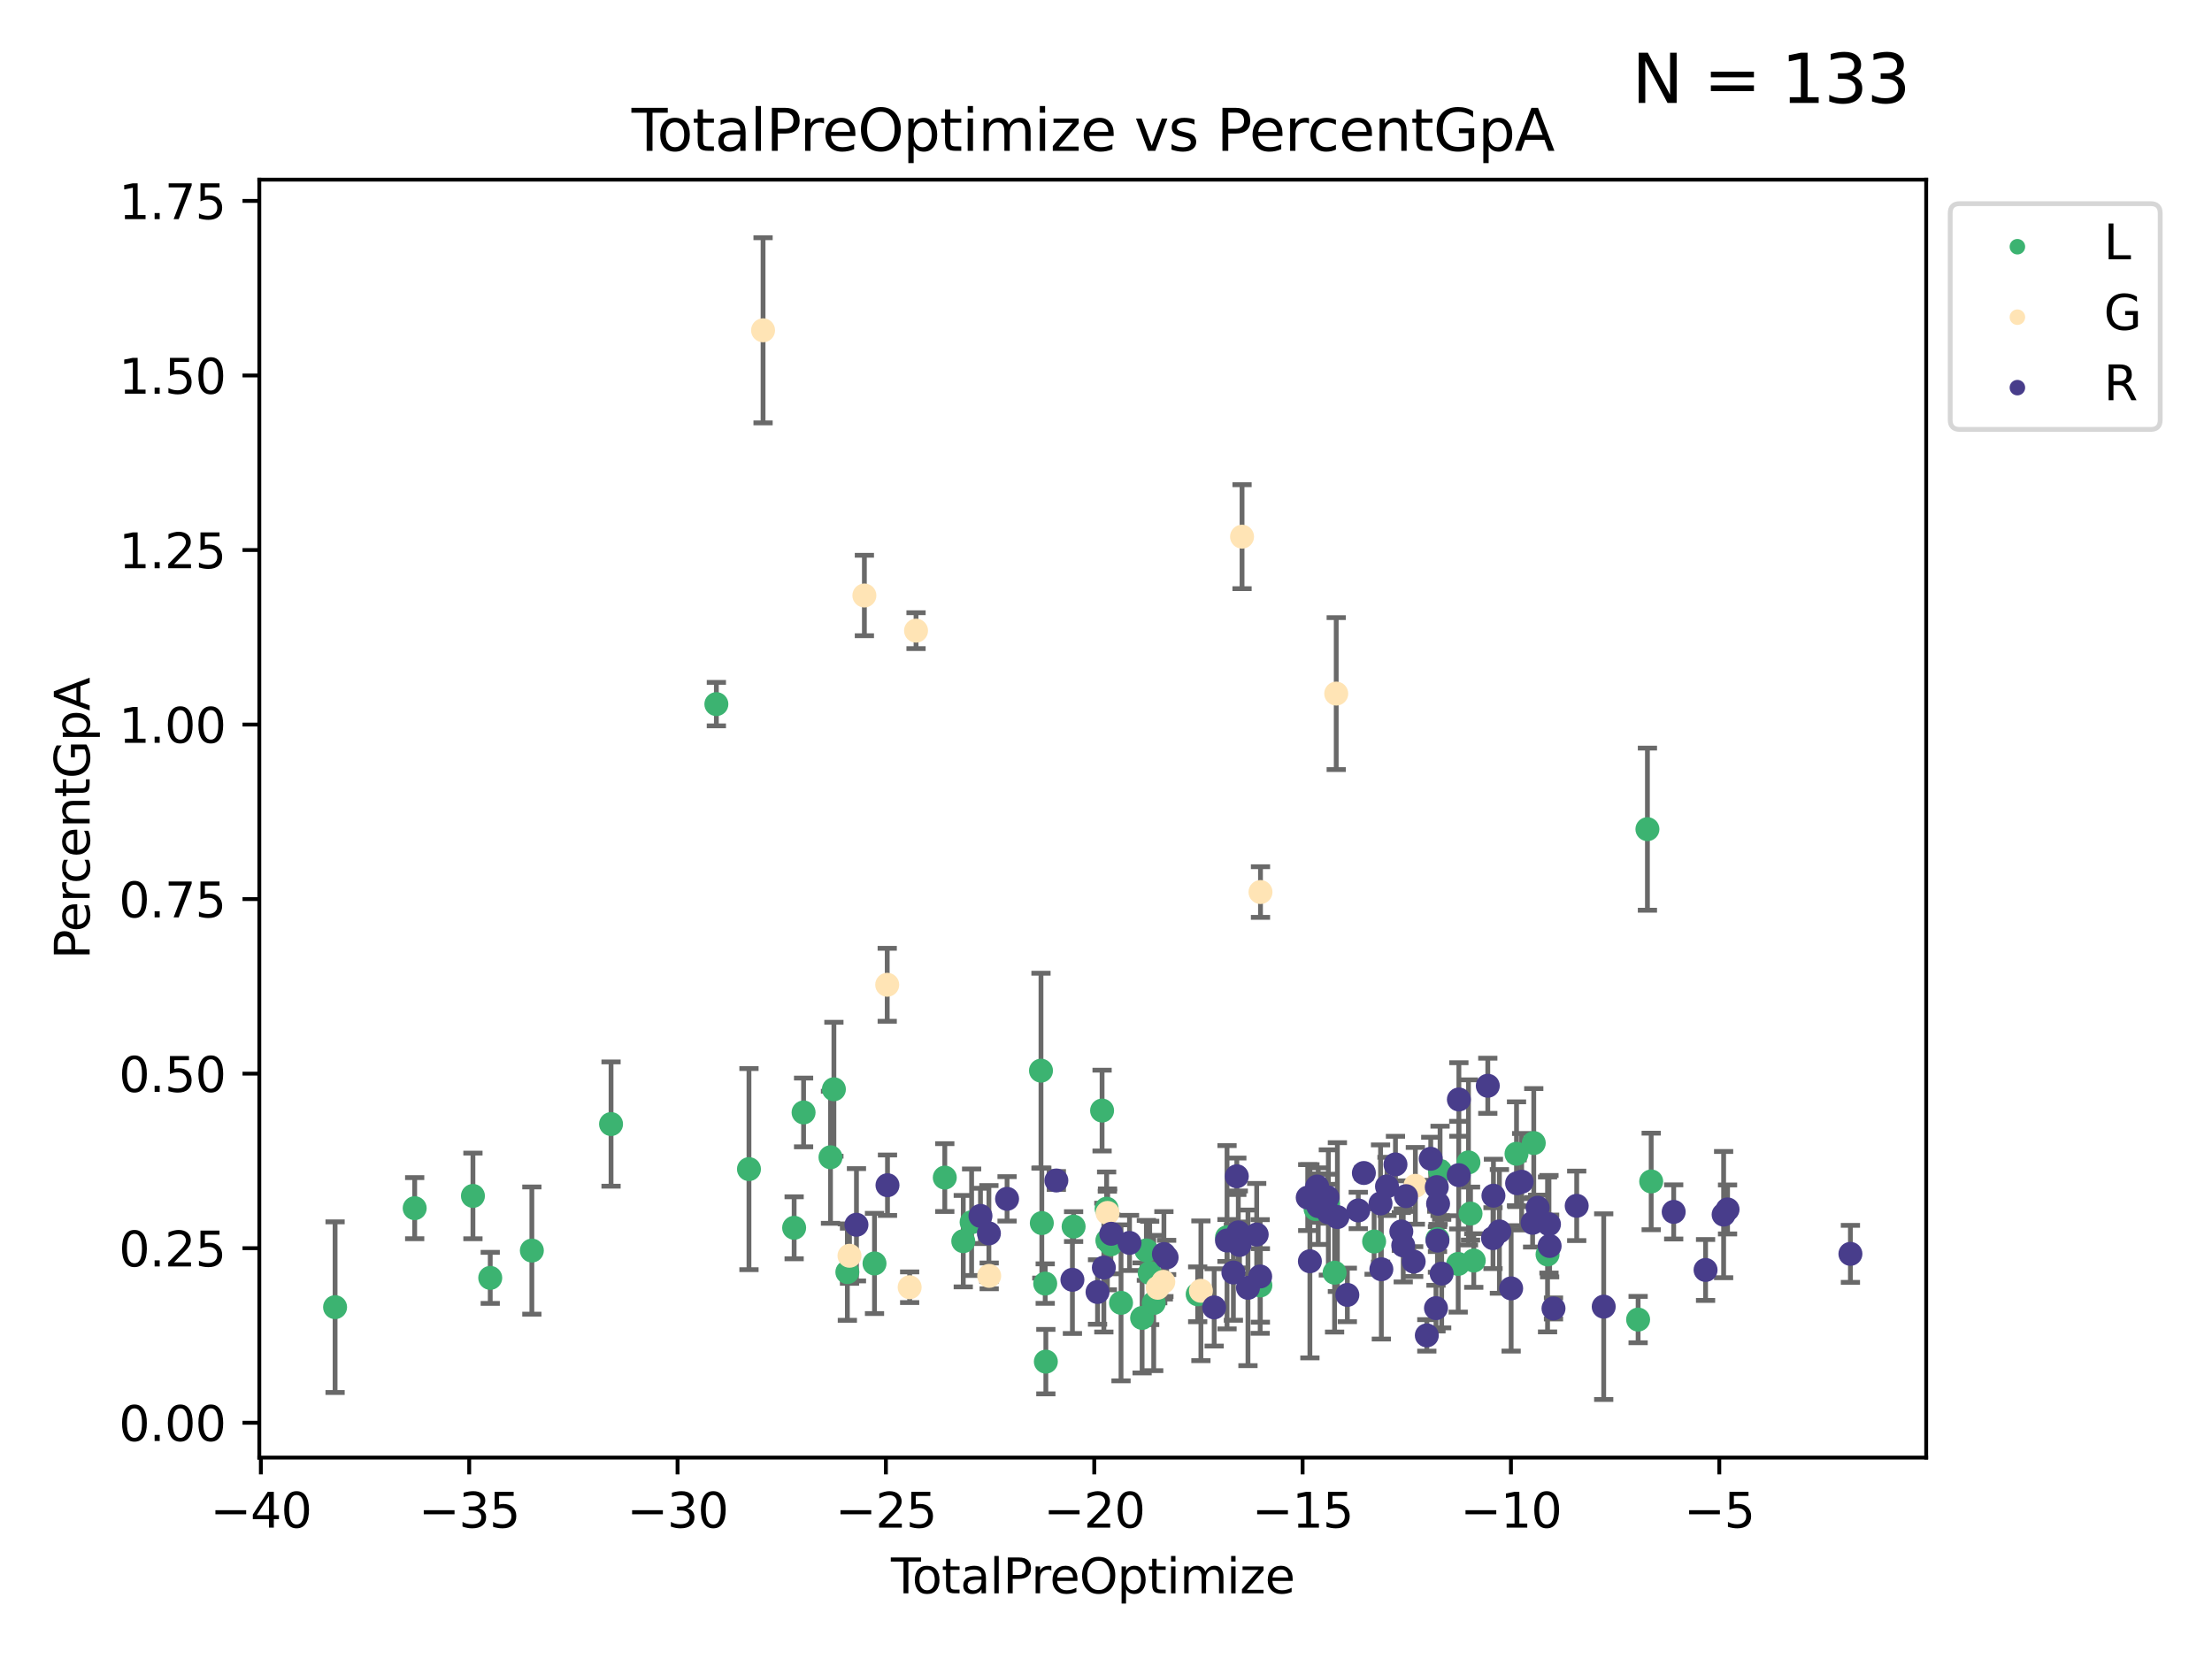 <?xml version="1.0" encoding="utf-8" standalone="no"?>
<!DOCTYPE svg PUBLIC "-//W3C//DTD SVG 1.1//EN"
  "http://www.w3.org/Graphics/SVG/1.1/DTD/svg11.dtd">
<svg xmlns:xlink="http://www.w3.org/1999/xlink" width="460.8pt" height="345.6pt" viewBox="0 0 460.8 345.6" xmlns="http://www.w3.org/2000/svg" version="1.1">
 <defs>
  <style type="text/css">*{stroke-linejoin: round; stroke-linecap: butt}</style>
 </defs>
 <g id="figure_1">
  <g id="patch_1">
   <path d="M 0 345.6 
L 460.8 345.6 
L 460.8 0 
L 0 0 
z
" style="fill: #ffffff"/>
  </g>
  <g id="axes_1">
   <g id="patch_2">
    <path d="M 54.02 303.64 
L 401.26 303.64 
L 401.26 37.423 
L 54.02 37.423 
z
" style="fill: #ffffff"/>
   </g>
   <g id="PathCollection_1">
    <defs>
     <path id="m7d845b9e93" d="M 0 1.118 
C 0.297 1.118 0.581 1 0.791 0.791 
C 1 0.581 1.118 0.297 1.118 0 
C 1.118 -0.297 1 -0.581 0.791 -0.791 
C 0.581 -1 0.297 -1.118 0 -1.118 
C -0.297 -1.118 -0.581 -1 -0.791 -0.791 
C -1 -0.581 -1.118 -0.297 -1.118 0 
C -1.118 0.297 -1 0.581 -0.791 0.791 
C -0.581 1 -0.297 1.118 0 1.118 
z
" style="stroke: #3cb371"/>
    </defs>
    <g clip-path="url(#pc3bb74cd77)">
     <use xlink:href="#m7d845b9e93" x="69.804" y="272.307" style="fill: #3cb371; stroke: #3cb371"/>
     <use xlink:href="#m7d845b9e93" x="86.387" y="251.683" style="fill: #3cb371; stroke: #3cb371"/>
     <use xlink:href="#m7d845b9e93" x="98.522" y="249.134" style="fill: #3cb371; stroke: #3cb371"/>
     <use xlink:href="#m7d845b9e93" x="102.126" y="266.206" style="fill: #3cb371; stroke: #3cb371"/>
     <use xlink:href="#m7d845b9e93" x="110.795" y="260.515" style="fill: #3cb371; stroke: #3cb371"/>
     <use xlink:href="#m7d845b9e93" x="127.292" y="234.161" style="fill: #3cb371; stroke: #3cb371"/>
     <use xlink:href="#m7d845b9e93" x="149.233" y="146.681" style="fill: #3cb371; stroke: #3cb371"/>
     <use xlink:href="#m7d845b9e93" x="156.024" y="243.548" style="fill: #3cb371; stroke: #3cb371"/>
     <use xlink:href="#m7d845b9e93" x="165.434" y="255.771" style="fill: #3cb371; stroke: #3cb371"/>
     <use xlink:href="#m7d845b9e93" x="167.401" y="231.741" style="fill: #3cb371; stroke: #3cb371"/>
     <use xlink:href="#m7d845b9e93" x="173.007" y="241.081" style="fill: #3cb371; stroke: #3cb371"/>
     <use xlink:href="#m7d845b9e93" x="173.717" y="226.912" style="fill: #3cb371; stroke: #3cb371"/>
     <use xlink:href="#m7d845b9e93" x="176.521" y="265.003" style="fill: #3cb371; stroke: #3cb371"/>
     <use xlink:href="#m7d845b9e93" x="182.176" y="263.2" style="fill: #3cb371; stroke: #3cb371"/>
     <use xlink:href="#m7d845b9e93" x="196.817" y="245.312" style="fill: #3cb371; stroke: #3cb371"/>
     <use xlink:href="#m7d845b9e93" x="200.667" y="258.558" style="fill: #3cb371; stroke: #3cb371"/>
     <use xlink:href="#m7d845b9e93" x="202.405" y="254.611" style="fill: #3cb371; stroke: #3cb371"/>
     <use xlink:href="#m7d845b9e93" x="216.856" y="223.036" style="fill: #3cb371; stroke: #3cb371"/>
     <use xlink:href="#m7d845b9e93" x="217.03" y="254.79" style="fill: #3cb371; stroke: #3cb371"/>
     <use xlink:href="#m7d845b9e93" x="217.738" y="267.395" style="fill: #3cb371; stroke: #3cb371"/>
     <use xlink:href="#m7d845b9e93" x="217.87" y="283.654" style="fill: #3cb371; stroke: #3cb371"/>
     <use xlink:href="#m7d845b9e93" x="223.653" y="255.521" style="fill: #3cb371; stroke: #3cb371"/>
     <use xlink:href="#m7d845b9e93" x="229.584" y="231.349" style="fill: #3cb371; stroke: #3cb371"/>
     <use xlink:href="#m7d845b9e93" x="230.53" y="251.797" style="fill: #3cb371; stroke: #3cb371"/>
     <use xlink:href="#m7d845b9e93" x="230.687" y="258.418" style="fill: #3cb371; stroke: #3cb371"/>
     <use xlink:href="#m7d845b9e93" x="231.409" y="259.214" style="fill: #3cb371; stroke: #3cb371"/>
     <use xlink:href="#m7d845b9e93" x="233.532" y="271.405" style="fill: #3cb371; stroke: #3cb371"/>
     <use xlink:href="#m7d845b9e93" x="237.923" y="274.548" style="fill: #3cb371; stroke: #3cb371"/>
     <use xlink:href="#m7d845b9e93" x="238.812" y="260.481" style="fill: #3cb371; stroke: #3cb371"/>
     <use xlink:href="#m7d845b9e93" x="239.499" y="265.177" style="fill: #3cb371; stroke: #3cb371"/>
     <use xlink:href="#m7d845b9e93" x="240.339" y="271.443" style="fill: #3cb371; stroke: #3cb371"/>
     <use xlink:href="#m7d845b9e93" x="249.5" y="269.625" style="fill: #3cb371; stroke: #3cb371"/>
     <use xlink:href="#m7d845b9e93" x="255.613" y="257.74" style="fill: #3cb371; stroke: #3cb371"/>
     <use xlink:href="#m7d845b9e93" x="262.558" y="267.776" style="fill: #3cb371; stroke: #3cb371"/>
     <use xlink:href="#m7d845b9e93" x="274.059" y="251.863" style="fill: #3cb371; stroke: #3cb371"/>
     <use xlink:href="#m7d845b9e93" x="276.633" y="250.763" style="fill: #3cb371; stroke: #3cb371"/>
     <use xlink:href="#m7d845b9e93" x="278.02" y="265.125" style="fill: #3cb371; stroke: #3cb371"/>
     <use xlink:href="#m7d845b9e93" x="286.254" y="258.629" style="fill: #3cb371; stroke: #3cb371"/>
     <use xlink:href="#m7d845b9e93" x="299.455" y="258.127" style="fill: #3cb371; stroke: #3cb371"/>
     <use xlink:href="#m7d845b9e93" x="299.993" y="243.923" style="fill: #3cb371; stroke: #3cb371"/>
     <use xlink:href="#m7d845b9e93" x="303.767" y="263.298" style="fill: #3cb371; stroke: #3cb371"/>
     <use xlink:href="#m7d845b9e93" x="305.906" y="242.15" style="fill: #3cb371; stroke: #3cb371"/>
     <use xlink:href="#m7d845b9e93" x="306.338" y="252.81" style="fill: #3cb371; stroke: #3cb371"/>
     <use xlink:href="#m7d845b9e93" x="307.012" y="262.593" style="fill: #3cb371; stroke: #3cb371"/>
     <use xlink:href="#m7d845b9e93" x="315.917" y="240.353" style="fill: #3cb371; stroke: #3cb371"/>
     <use xlink:href="#m7d845b9e93" x="319.511" y="238.12" style="fill: #3cb371; stroke: #3cb371"/>
     <use xlink:href="#m7d845b9e93" x="322.382" y="261.324" style="fill: #3cb371; stroke: #3cb371"/>
     <use xlink:href="#m7d845b9e93" x="341.25" y="274.891" style="fill: #3cb371; stroke: #3cb371"/>
     <use xlink:href="#m7d845b9e93" x="343.189" y="172.729" style="fill: #3cb371; stroke: #3cb371"/>
     <use xlink:href="#m7d845b9e93" x="343.973" y="246.116" style="fill: #3cb371; stroke: #3cb371"/>
    </g>
   </g>
   <g id="PathCollection_2">
    <defs>
     <path id="mb606832368" d="M 0 1.118 
C 0.297 1.118 0.581 1 0.791 0.791 
C 1 0.581 1.118 0.297 1.118 0 
C 1.118 -0.297 1 -0.581 0.791 -0.791 
C 0.581 -1 0.297 -1.118 0 -1.118 
C -0.297 -1.118 -0.581 -1 -0.791 -0.791 
C -1 -0.581 -1.118 -0.297 -1.118 0 
C -1.118 0.297 -1 0.581 -0.791 0.791 
C -0.581 1 -0.297 1.118 0 1.118 
z
" style="stroke: #ffe4b5"/>
    </defs>
    <g clip-path="url(#pc3bb74cd77)">
     <use xlink:href="#mb606832368" x="158.96" y="68.809" style="fill: #ffe4b5; stroke: #ffe4b5"/>
     <use xlink:href="#mb606832368" x="176.966" y="261.597" style="fill: #ffe4b5; stroke: #ffe4b5"/>
     <use xlink:href="#mb606832368" x="180.068" y="124.05" style="fill: #ffe4b5; stroke: #ffe4b5"/>
     <use xlink:href="#mb606832368" x="184.824" y="205.145" style="fill: #ffe4b5; stroke: #ffe4b5"/>
     <use xlink:href="#mb606832368" x="189.498" y="268.156" style="fill: #ffe4b5; stroke: #ffe4b5"/>
     <use xlink:href="#mb606832368" x="190.827" y="131.376" style="fill: #ffe4b5; stroke: #ffe4b5"/>
     <use xlink:href="#mb606832368" x="206.067" y="265.789" style="fill: #ffe4b5; stroke: #ffe4b5"/>
     <use xlink:href="#mb606832368" x="230.722" y="252.674" style="fill: #ffe4b5; stroke: #ffe4b5"/>
     <use xlink:href="#mb606832368" x="241.174" y="268.265" style="fill: #ffe4b5; stroke: #ffe4b5"/>
     <use xlink:href="#mb606832368" x="242.34" y="267.032" style="fill: #ffe4b5; stroke: #ffe4b5"/>
     <use xlink:href="#mb606832368" x="250.172" y="268.893" style="fill: #ffe4b5; stroke: #ffe4b5"/>
     <use xlink:href="#mb606832368" x="258.741" y="111.798" style="fill: #ffe4b5; stroke: #ffe4b5"/>
     <use xlink:href="#mb606832368" x="262.583" y="185.828" style="fill: #ffe4b5; stroke: #ffe4b5"/>
     <use xlink:href="#mb606832368" x="278.36" y="144.488" style="fill: #ffe4b5; stroke: #ffe4b5"/>
     <use xlink:href="#mb606832368" x="294.846" y="247.029" style="fill: #ffe4b5; stroke: #ffe4b5"/>
    </g>
   </g>
   <g id="PathCollection_3">
    <defs>
     <path id="m1159e14ece" d="M 0 1.118 
C 0.297 1.118 0.581 1 0.791 0.791 
C 1 0.581 1.118 0.297 1.118 0 
C 1.118 -0.297 1 -0.581 0.791 -0.791 
C 0.581 -1 0.297 -1.118 0 -1.118 
C -0.297 -1.118 -0.581 -1 -0.791 -0.791 
C -1 -0.581 -1.118 -0.297 -1.118 0 
C -1.118 0.297 -1 0.581 -0.791 0.791 
C -0.581 1 -0.297 1.118 0 1.118 
z
" style="stroke: #483d8b"/>
    </defs>
    <g clip-path="url(#pc3bb74cd77)">
     <use xlink:href="#m1159e14ece" x="178.416" y="255.141" style="fill: #483d8b; stroke: #483d8b"/>
     <use xlink:href="#m1159e14ece" x="184.881" y="246.903" style="fill: #483d8b; stroke: #483d8b"/>
     <use xlink:href="#m1159e14ece" x="204.252" y="253.295" style="fill: #483d8b; stroke: #483d8b"/>
     <use xlink:href="#m1159e14ece" x="206.008" y="256.938" style="fill: #483d8b; stroke: #483d8b"/>
     <use xlink:href="#m1159e14ece" x="209.791" y="249.742" style="fill: #483d8b; stroke: #483d8b"/>
     <use xlink:href="#m1159e14ece" x="220.058" y="245.915" style="fill: #483d8b; stroke: #483d8b"/>
     <use xlink:href="#m1159e14ece" x="223.404" y="266.602" style="fill: #483d8b; stroke: #483d8b"/>
     <use xlink:href="#m1159e14ece" x="228.637" y="269.145" style="fill: #483d8b; stroke: #483d8b"/>
     <use xlink:href="#m1159e14ece" x="229.953" y="264.064" style="fill: #483d8b; stroke: #483d8b"/>
     <use xlink:href="#m1159e14ece" x="231.497" y="257.02" style="fill: #483d8b; stroke: #483d8b"/>
     <use xlink:href="#m1159e14ece" x="235.299" y="258.92" style="fill: #483d8b; stroke: #483d8b"/>
     <use xlink:href="#m1159e14ece" x="242.463" y="261.242" style="fill: #483d8b; stroke: #483d8b"/>
     <use xlink:href="#m1159e14ece" x="243.03" y="261.945" style="fill: #483d8b; stroke: #483d8b"/>
     <use xlink:href="#m1159e14ece" x="252.935" y="272.358" style="fill: #483d8b; stroke: #483d8b"/>
     <use xlink:href="#m1159e14ece" x="255.601" y="258.42" style="fill: #483d8b; stroke: #483d8b"/>
     <use xlink:href="#m1159e14ece" x="256.938" y="265.087" style="fill: #483d8b; stroke: #483d8b"/>
     <use xlink:href="#m1159e14ece" x="257.651" y="245.037" style="fill: #483d8b; stroke: #483d8b"/>
     <use xlink:href="#m1159e14ece" x="257.961" y="256.724" style="fill: #483d8b; stroke: #483d8b"/>
     <use xlink:href="#m1159e14ece" x="258.21" y="259.354" style="fill: #483d8b; stroke: #483d8b"/>
     <use xlink:href="#m1159e14ece" x="259.974" y="268.28" style="fill: #483d8b; stroke: #483d8b"/>
     <use xlink:href="#m1159e14ece" x="261.794" y="257.176" style="fill: #483d8b; stroke: #483d8b"/>
     <use xlink:href="#m1159e14ece" x="262.518" y="265.913" style="fill: #483d8b; stroke: #483d8b"/>
     <use xlink:href="#m1159e14ece" x="272.422" y="249.478" style="fill: #483d8b; stroke: #483d8b"/>
     <use xlink:href="#m1159e14ece" x="272.876" y="262.745" style="fill: #483d8b; stroke: #483d8b"/>
     <use xlink:href="#m1159e14ece" x="274.384" y="247.176" style="fill: #483d8b; stroke: #483d8b"/>
     <use xlink:href="#m1159e14ece" x="274.608" y="251.262" style="fill: #483d8b; stroke: #483d8b"/>
     <use xlink:href="#m1159e14ece" x="276.544" y="249.428" style="fill: #483d8b; stroke: #483d8b"/>
     <use xlink:href="#m1159e14ece" x="276.72" y="252.577" style="fill: #483d8b; stroke: #483d8b"/>
     <use xlink:href="#m1159e14ece" x="278.603" y="253.54" style="fill: #483d8b; stroke: #483d8b"/>
     <use xlink:href="#m1159e14ece" x="280.676" y="269.754" style="fill: #483d8b; stroke: #483d8b"/>
     <use xlink:href="#m1159e14ece" x="282.954" y="252.158" style="fill: #483d8b; stroke: #483d8b"/>
     <use xlink:href="#m1159e14ece" x="284.119" y="244.357" style="fill: #483d8b; stroke: #483d8b"/>
     <use xlink:href="#m1159e14ece" x="287.593" y="250.703" style="fill: #483d8b; stroke: #483d8b"/>
     <use xlink:href="#m1159e14ece" x="287.761" y="264.408" style="fill: #483d8b; stroke: #483d8b"/>
     <use xlink:href="#m1159e14ece" x="288.936" y="247.146" style="fill: #483d8b; stroke: #483d8b"/>
     <use xlink:href="#m1159e14ece" x="290.701" y="242.572" style="fill: #483d8b; stroke: #483d8b"/>
     <use xlink:href="#m1159e14ece" x="291.922" y="256.543" style="fill: #483d8b; stroke: #483d8b"/>
     <use xlink:href="#m1159e14ece" x="292.321" y="259.447" style="fill: #483d8b; stroke: #483d8b"/>
     <use xlink:href="#m1159e14ece" x="292.903" y="249.178" style="fill: #483d8b; stroke: #483d8b"/>
     <use xlink:href="#m1159e14ece" x="294.495" y="262.812" style="fill: #483d8b; stroke: #483d8b"/>
     <use xlink:href="#m1159e14ece" x="297.232" y="278.185" style="fill: #483d8b; stroke: #483d8b"/>
     <use xlink:href="#m1159e14ece" x="298.05" y="241.391" style="fill: #483d8b; stroke: #483d8b"/>
     <use xlink:href="#m1159e14ece" x="299.142" y="272.512" style="fill: #483d8b; stroke: #483d8b"/>
     <use xlink:href="#m1159e14ece" x="299.306" y="247.298" style="fill: #483d8b; stroke: #483d8b"/>
     <use xlink:href="#m1159e14ece" x="299.448" y="258.447" style="fill: #483d8b; stroke: #483d8b"/>
     <use xlink:href="#m1159e14ece" x="299.581" y="250.759" style="fill: #483d8b; stroke: #483d8b"/>
     <use xlink:href="#m1159e14ece" x="300.327" y="265.319" style="fill: #483d8b; stroke: #483d8b"/>
     <use xlink:href="#m1159e14ece" x="303.88" y="244.805" style="fill: #483d8b; stroke: #483d8b"/>
     <use xlink:href="#m1159e14ece" x="303.912" y="229.04" style="fill: #483d8b; stroke: #483d8b"/>
     <use xlink:href="#m1159e14ece" x="309.934" y="226.186" style="fill: #483d8b; stroke: #483d8b"/>
     <use xlink:href="#m1159e14ece" x="311.019" y="257.928" style="fill: #483d8b; stroke: #483d8b"/>
     <use xlink:href="#m1159e14ece" x="311.11" y="249.084" style="fill: #483d8b; stroke: #483d8b"/>
     <use xlink:href="#m1159e14ece" x="312.354" y="256.527" style="fill: #483d8b; stroke: #483d8b"/>
     <use xlink:href="#m1159e14ece" x="314.8" y="268.393" style="fill: #483d8b; stroke: #483d8b"/>
     <use xlink:href="#m1159e14ece" x="316.042" y="246.494" style="fill: #483d8b; stroke: #483d8b"/>
     <use xlink:href="#m1159e14ece" x="316.987" y="246.172" style="fill: #483d8b; stroke: #483d8b"/>
     <use xlink:href="#m1159e14ece" x="319.27" y="254.732" style="fill: #483d8b; stroke: #483d8b"/>
     <use xlink:href="#m1159e14ece" x="320.324" y="251.593" style="fill: #483d8b; stroke: #483d8b"/>
     <use xlink:href="#m1159e14ece" x="322.678" y="255.031" style="fill: #483d8b; stroke: #483d8b"/>
     <use xlink:href="#m1159e14ece" x="322.815" y="259.56" style="fill: #483d8b; stroke: #483d8b"/>
     <use xlink:href="#m1159e14ece" x="323.622" y="272.572" style="fill: #483d8b; stroke: #483d8b"/>
     <use xlink:href="#m1159e14ece" x="328.457" y="251.195" style="fill: #483d8b; stroke: #483d8b"/>
     <use xlink:href="#m1159e14ece" x="334.083" y="272.201" style="fill: #483d8b; stroke: #483d8b"/>
     <use xlink:href="#m1159e14ece" x="348.661" y="252.46" style="fill: #483d8b; stroke: #483d8b"/>
     <use xlink:href="#m1159e14ece" x="355.301" y="264.555" style="fill: #483d8b; stroke: #483d8b"/>
     <use xlink:href="#m1159e14ece" x="359.062" y="253.023" style="fill: #483d8b; stroke: #483d8b"/>
     <use xlink:href="#m1159e14ece" x="359.881" y="251.949" style="fill: #483d8b; stroke: #483d8b"/>
     <use xlink:href="#m1159e14ece" x="385.476" y="261.203" style="fill: #483d8b; stroke: #483d8b"/>
    </g>
   </g>
   <g id="matplotlib.axis_1">
    <g id="xtick_1">
     <g id="line2d_1">
      <defs>
       <path id="m1972592ecd" d="M 0 0 
L 0 3.5 
" style="stroke: #000000; stroke-width: 0.8"/>
      </defs>
      <g>
       <use xlink:href="#m1972592ecd" x="54.341" y="303.64" style="stroke: #000000; stroke-width: 0.8"/>
      </g>
     </g>
     <g id="text_1">
      <!-- −40 -->
      <g transform="translate(43.789 318.238)scale(0.1 -0.1)">
       <defs>
        <path id="DejaVuSans-2212" d="M 678 2272 
L 4684 2272 
L 4684 1741 
L 678 1741 
L 678 2272 
z
" transform="scale(0.016)"/>
        <path id="DejaVuSans-34" d="M 2419 4116 
L 825 1625 
L 2419 1625 
L 2419 4116 
z
M 2253 4666 
L 3047 4666 
L 3047 1625 
L 3713 1625 
L 3713 1100 
L 3047 1100 
L 3047 0 
L 2419 0 
L 2419 1100 
L 313 1100 
L 313 1709 
L 2253 4666 
z
" transform="scale(0.016)"/>
        <path id="DejaVuSans-30" d="M 2034 4250 
Q 1547 4250 1301 3770 
Q 1056 3291 1056 2328 
Q 1056 1369 1301 889 
Q 1547 409 2034 409 
Q 2525 409 2770 889 
Q 3016 1369 3016 2328 
Q 3016 3291 2770 3770 
Q 2525 4250 2034 4250 
z
M 2034 4750 
Q 2819 4750 3233 4129 
Q 3647 3509 3647 2328 
Q 3647 1150 3233 529 
Q 2819 -91 2034 -91 
Q 1250 -91 836 529 
Q 422 1150 422 2328 
Q 422 3509 836 4129 
Q 1250 4750 2034 4750 
z
" transform="scale(0.016)"/>
       </defs>
       <use xlink:href="#DejaVuSans-2212"/>
       <use xlink:href="#DejaVuSans-34" x="83.789"/>
       <use xlink:href="#DejaVuSans-30" x="147.412"/>
      </g>
     </g>
    </g>
    <g id="xtick_2">
     <g id="line2d_2">
      <g>
       <use xlink:href="#m1972592ecd" x="97.744" y="303.64" style="stroke: #000000; stroke-width: 0.8"/>
      </g>
     </g>
     <g id="text_2">
      <!-- −35 -->
      <g transform="translate(87.192 318.238)scale(0.1 -0.1)">
       <defs>
        <path id="DejaVuSans-33" d="M 2597 2516 
Q 3050 2419 3304 2112 
Q 3559 1806 3559 1356 
Q 3559 666 3084 287 
Q 2609 -91 1734 -91 
Q 1441 -91 1130 -33 
Q 819 25 488 141 
L 488 750 
Q 750 597 1062 519 
Q 1375 441 1716 441 
Q 2309 441 2620 675 
Q 2931 909 2931 1356 
Q 2931 1769 2642 2001 
Q 2353 2234 1838 2234 
L 1294 2234 
L 1294 2753 
L 1863 2753 
Q 2328 2753 2575 2939 
Q 2822 3125 2822 3475 
Q 2822 3834 2567 4026 
Q 2313 4219 1838 4219 
Q 1578 4219 1281 4162 
Q 984 4106 628 3988 
L 628 4550 
Q 988 4650 1302 4700 
Q 1616 4750 1894 4750 
Q 2613 4750 3031 4423 
Q 3450 4097 3450 3541 
Q 3450 3153 3228 2886 
Q 3006 2619 2597 2516 
z
" transform="scale(0.016)"/>
        <path id="DejaVuSans-35" d="M 691 4666 
L 3169 4666 
L 3169 4134 
L 1269 4134 
L 1269 2991 
Q 1406 3038 1543 3061 
Q 1681 3084 1819 3084 
Q 2600 3084 3056 2656 
Q 3513 2228 3513 1497 
Q 3513 744 3044 326 
Q 2575 -91 1722 -91 
Q 1428 -91 1123 -41 
Q 819 9 494 109 
L 494 744 
Q 775 591 1075 516 
Q 1375 441 1709 441 
Q 2250 441 2565 725 
Q 2881 1009 2881 1497 
Q 2881 1984 2565 2268 
Q 2250 2553 1709 2553 
Q 1456 2553 1204 2497 
Q 953 2441 691 2322 
L 691 4666 
z
" transform="scale(0.016)"/>
       </defs>
       <use xlink:href="#DejaVuSans-2212"/>
       <use xlink:href="#DejaVuSans-33" x="83.789"/>
       <use xlink:href="#DejaVuSans-35" x="147.412"/>
      </g>
     </g>
    </g>
    <g id="xtick_3">
     <g id="line2d_3">
      <g>
       <use xlink:href="#m1972592ecd" x="141.147" y="303.64" style="stroke: #000000; stroke-width: 0.8"/>
      </g>
     </g>
     <g id="text_3">
      <!-- −30 -->
      <g transform="translate(130.595 318.238)scale(0.1 -0.1)">
       <use xlink:href="#DejaVuSans-2212"/>
       <use xlink:href="#DejaVuSans-33" x="83.789"/>
       <use xlink:href="#DejaVuSans-30" x="147.412"/>
      </g>
     </g>
    </g>
    <g id="xtick_4">
     <g id="line2d_4">
      <g>
       <use xlink:href="#m1972592ecd" x="184.55" y="303.64" style="stroke: #000000; stroke-width: 0.8"/>
      </g>
     </g>
     <g id="text_4">
      <!-- −25 -->
      <g transform="translate(173.998 318.238)scale(0.1 -0.1)">
       <defs>
        <path id="DejaVuSans-32" d="M 1228 531 
L 3431 531 
L 3431 0 
L 469 0 
L 469 531 
Q 828 903 1448 1529 
Q 2069 2156 2228 2338 
Q 2531 2678 2651 2914 
Q 2772 3150 2772 3378 
Q 2772 3750 2511 3984 
Q 2250 4219 1831 4219 
Q 1534 4219 1204 4116 
Q 875 4013 500 3803 
L 500 4441 
Q 881 4594 1212 4672 
Q 1544 4750 1819 4750 
Q 2544 4750 2975 4387 
Q 3406 4025 3406 3419 
Q 3406 3131 3298 2873 
Q 3191 2616 2906 2266 
Q 2828 2175 2409 1742 
Q 1991 1309 1228 531 
z
" transform="scale(0.016)"/>
       </defs>
       <use xlink:href="#DejaVuSans-2212"/>
       <use xlink:href="#DejaVuSans-32" x="83.789"/>
       <use xlink:href="#DejaVuSans-35" x="147.412"/>
      </g>
     </g>
    </g>
    <g id="xtick_5">
     <g id="line2d_5">
      <g>
       <use xlink:href="#m1972592ecd" x="227.953" y="303.64" style="stroke: #000000; stroke-width: 0.8"/>
      </g>
     </g>
     <g id="text_5">
      <!-- −20 -->
      <g transform="translate(217.401 318.238)scale(0.1 -0.1)">
       <use xlink:href="#DejaVuSans-2212"/>
       <use xlink:href="#DejaVuSans-32" x="83.789"/>
       <use xlink:href="#DejaVuSans-30" x="147.412"/>
      </g>
     </g>
    </g>
    <g id="xtick_6">
     <g id="line2d_6">
      <g>
       <use xlink:href="#m1972592ecd" x="271.356" y="303.64" style="stroke: #000000; stroke-width: 0.8"/>
      </g>
     </g>
     <g id="text_6">
      <!-- −15 -->
      <g transform="translate(260.804 318.238)scale(0.1 -0.1)">
       <defs>
        <path id="DejaVuSans-31" d="M 794 531 
L 1825 531 
L 1825 4091 
L 703 3866 
L 703 4441 
L 1819 4666 
L 2450 4666 
L 2450 531 
L 3481 531 
L 3481 0 
L 794 0 
L 794 531 
z
" transform="scale(0.016)"/>
       </defs>
       <use xlink:href="#DejaVuSans-2212"/>
       <use xlink:href="#DejaVuSans-31" x="83.789"/>
       <use xlink:href="#DejaVuSans-35" x="147.412"/>
      </g>
     </g>
    </g>
    <g id="xtick_7">
     <g id="line2d_7">
      <g>
       <use xlink:href="#m1972592ecd" x="314.759" y="303.64" style="stroke: #000000; stroke-width: 0.8"/>
      </g>
     </g>
     <g id="text_7">
      <!-- −10 -->
      <g transform="translate(304.207 318.238)scale(0.1 -0.1)">
       <use xlink:href="#DejaVuSans-2212"/>
       <use xlink:href="#DejaVuSans-31" x="83.789"/>
       <use xlink:href="#DejaVuSans-30" x="147.412"/>
      </g>
     </g>
    </g>
    <g id="xtick_8">
     <g id="line2d_8">
      <g>
       <use xlink:href="#m1972592ecd" x="358.162" y="303.64" style="stroke: #000000; stroke-width: 0.8"/>
      </g>
     </g>
     <g id="text_8">
      <!-- −5 -->
      <g transform="translate(350.791 318.238)scale(0.1 -0.1)">
       <use xlink:href="#DejaVuSans-2212"/>
       <use xlink:href="#DejaVuSans-35" x="83.789"/>
      </g>
     </g>
    </g>
    <g id="text_9">
     <!-- TotalPreOptimize -->
     <g transform="translate(185.597 331.917)scale(0.1 -0.1)">
      <defs>
       <path id="DejaVuSans-54" d="M -19 4666 
L 3928 4666 
L 3928 4134 
L 2272 4134 
L 2272 0 
L 1638 0 
L 1638 4134 
L -19 4134 
L -19 4666 
z
" transform="scale(0.016)"/>
       <path id="DejaVuSans-6f" d="M 1959 3097 
Q 1497 3097 1228 2736 
Q 959 2375 959 1747 
Q 959 1119 1226 758 
Q 1494 397 1959 397 
Q 2419 397 2687 759 
Q 2956 1122 2956 1747 
Q 2956 2369 2687 2733 
Q 2419 3097 1959 3097 
z
M 1959 3584 
Q 2709 3584 3137 3096 
Q 3566 2609 3566 1747 
Q 3566 888 3137 398 
Q 2709 -91 1959 -91 
Q 1206 -91 779 398 
Q 353 888 353 1747 
Q 353 2609 779 3096 
Q 1206 3584 1959 3584 
z
" transform="scale(0.016)"/>
       <path id="DejaVuSans-74" d="M 1172 4494 
L 1172 3500 
L 2356 3500 
L 2356 3053 
L 1172 3053 
L 1172 1153 
Q 1172 725 1289 603 
Q 1406 481 1766 481 
L 2356 481 
L 2356 0 
L 1766 0 
Q 1100 0 847 248 
Q 594 497 594 1153 
L 594 3053 
L 172 3053 
L 172 3500 
L 594 3500 
L 594 4494 
L 1172 4494 
z
" transform="scale(0.016)"/>
       <path id="DejaVuSans-61" d="M 2194 1759 
Q 1497 1759 1228 1600 
Q 959 1441 959 1056 
Q 959 750 1161 570 
Q 1363 391 1709 391 
Q 2188 391 2477 730 
Q 2766 1069 2766 1631 
L 2766 1759 
L 2194 1759 
z
M 3341 1997 
L 3341 0 
L 2766 0 
L 2766 531 
Q 2569 213 2275 61 
Q 1981 -91 1556 -91 
Q 1019 -91 701 211 
Q 384 513 384 1019 
Q 384 1609 779 1909 
Q 1175 2209 1959 2209 
L 2766 2209 
L 2766 2266 
Q 2766 2663 2505 2880 
Q 2244 3097 1772 3097 
Q 1472 3097 1187 3025 
Q 903 2953 641 2809 
L 641 3341 
Q 956 3463 1253 3523 
Q 1550 3584 1831 3584 
Q 2591 3584 2966 3190 
Q 3341 2797 3341 1997 
z
" transform="scale(0.016)"/>
       <path id="DejaVuSans-6c" d="M 603 4863 
L 1178 4863 
L 1178 0 
L 603 0 
L 603 4863 
z
" transform="scale(0.016)"/>
       <path id="DejaVuSans-50" d="M 1259 4147 
L 1259 2394 
L 2053 2394 
Q 2494 2394 2734 2622 
Q 2975 2850 2975 3272 
Q 2975 3691 2734 3919 
Q 2494 4147 2053 4147 
L 1259 4147 
z
M 628 4666 
L 2053 4666 
Q 2838 4666 3239 4311 
Q 3641 3956 3641 3272 
Q 3641 2581 3239 2228 
Q 2838 1875 2053 1875 
L 1259 1875 
L 1259 0 
L 628 0 
L 628 4666 
z
" transform="scale(0.016)"/>
       <path id="DejaVuSans-72" d="M 2631 2963 
Q 2534 3019 2420 3045 
Q 2306 3072 2169 3072 
Q 1681 3072 1420 2755 
Q 1159 2438 1159 1844 
L 1159 0 
L 581 0 
L 581 3500 
L 1159 3500 
L 1159 2956 
Q 1341 3275 1631 3429 
Q 1922 3584 2338 3584 
Q 2397 3584 2469 3576 
Q 2541 3569 2628 3553 
L 2631 2963 
z
" transform="scale(0.016)"/>
       <path id="DejaVuSans-65" d="M 3597 1894 
L 3597 1613 
L 953 1613 
Q 991 1019 1311 708 
Q 1631 397 2203 397 
Q 2534 397 2845 478 
Q 3156 559 3463 722 
L 3463 178 
Q 3153 47 2828 -22 
Q 2503 -91 2169 -91 
Q 1331 -91 842 396 
Q 353 884 353 1716 
Q 353 2575 817 3079 
Q 1281 3584 2069 3584 
Q 2775 3584 3186 3129 
Q 3597 2675 3597 1894 
z
M 3022 2063 
Q 3016 2534 2758 2815 
Q 2500 3097 2075 3097 
Q 1594 3097 1305 2825 
Q 1016 2553 972 2059 
L 3022 2063 
z
" transform="scale(0.016)"/>
       <path id="DejaVuSans-4f" d="M 2522 4238 
Q 1834 4238 1429 3725 
Q 1025 3213 1025 2328 
Q 1025 1447 1429 934 
Q 1834 422 2522 422 
Q 3209 422 3611 934 
Q 4013 1447 4013 2328 
Q 4013 3213 3611 3725 
Q 3209 4238 2522 4238 
z
M 2522 4750 
Q 3503 4750 4090 4092 
Q 4678 3434 4678 2328 
Q 4678 1225 4090 567 
Q 3503 -91 2522 -91 
Q 1538 -91 948 565 
Q 359 1222 359 2328 
Q 359 3434 948 4092 
Q 1538 4750 2522 4750 
z
" transform="scale(0.016)"/>
       <path id="DejaVuSans-70" d="M 1159 525 
L 1159 -1331 
L 581 -1331 
L 581 3500 
L 1159 3500 
L 1159 2969 
Q 1341 3281 1617 3432 
Q 1894 3584 2278 3584 
Q 2916 3584 3314 3078 
Q 3713 2572 3713 1747 
Q 3713 922 3314 415 
Q 2916 -91 2278 -91 
Q 1894 -91 1617 61 
Q 1341 213 1159 525 
z
M 3116 1747 
Q 3116 2381 2855 2742 
Q 2594 3103 2138 3103 
Q 1681 3103 1420 2742 
Q 1159 2381 1159 1747 
Q 1159 1113 1420 752 
Q 1681 391 2138 391 
Q 2594 391 2855 752 
Q 3116 1113 3116 1747 
z
" transform="scale(0.016)"/>
       <path id="DejaVuSans-69" d="M 603 3500 
L 1178 3500 
L 1178 0 
L 603 0 
L 603 3500 
z
M 603 4863 
L 1178 4863 
L 1178 4134 
L 603 4134 
L 603 4863 
z
" transform="scale(0.016)"/>
       <path id="DejaVuSans-6d" d="M 3328 2828 
Q 3544 3216 3844 3400 
Q 4144 3584 4550 3584 
Q 5097 3584 5394 3201 
Q 5691 2819 5691 2113 
L 5691 0 
L 5113 0 
L 5113 2094 
Q 5113 2597 4934 2840 
Q 4756 3084 4391 3084 
Q 3944 3084 3684 2787 
Q 3425 2491 3425 1978 
L 3425 0 
L 2847 0 
L 2847 2094 
Q 2847 2600 2669 2842 
Q 2491 3084 2119 3084 
Q 1678 3084 1418 2786 
Q 1159 2488 1159 1978 
L 1159 0 
L 581 0 
L 581 3500 
L 1159 3500 
L 1159 2956 
Q 1356 3278 1631 3431 
Q 1906 3584 2284 3584 
Q 2666 3584 2933 3390 
Q 3200 3197 3328 2828 
z
" transform="scale(0.016)"/>
       <path id="DejaVuSans-7a" d="M 353 3500 
L 3084 3500 
L 3084 2975 
L 922 459 
L 3084 459 
L 3084 0 
L 275 0 
L 275 525 
L 2438 3041 
L 353 3041 
L 353 3500 
z
" transform="scale(0.016)"/>
      </defs>
      <use xlink:href="#DejaVuSans-54"/>
      <use xlink:href="#DejaVuSans-6f" x="44.084"/>
      <use xlink:href="#DejaVuSans-74" x="105.266"/>
      <use xlink:href="#DejaVuSans-61" x="144.475"/>
      <use xlink:href="#DejaVuSans-6c" x="205.754"/>
      <use xlink:href="#DejaVuSans-50" x="233.537"/>
      <use xlink:href="#DejaVuSans-72" x="292.09"/>
      <use xlink:href="#DejaVuSans-65" x="330.953"/>
      <use xlink:href="#DejaVuSans-4f" x="392.477"/>
      <use xlink:href="#DejaVuSans-70" x="471.188"/>
      <use xlink:href="#DejaVuSans-74" x="534.664"/>
      <use xlink:href="#DejaVuSans-69" x="573.873"/>
      <use xlink:href="#DejaVuSans-6d" x="601.656"/>
      <use xlink:href="#DejaVuSans-69" x="699.068"/>
      <use xlink:href="#DejaVuSans-7a" x="726.852"/>
      <use xlink:href="#DejaVuSans-65" x="779.342"/>
     </g>
    </g>
   </g>
   <g id="matplotlib.axis_2">
    <g id="ytick_1">
     <g id="line2d_9">
      <defs>
       <path id="m053726f5de" d="M 0 0 
L -3.5 0 
" style="stroke: #000000; stroke-width: 0.8"/>
      </defs>
      <g>
       <use xlink:href="#m053726f5de" x="54.02" y="296.386" style="stroke: #000000; stroke-width: 0.8"/>
      </g>
     </g>
     <g id="text_10">
      <!-- 0.00 -->
      <g transform="translate(24.754 300.185)scale(0.1 -0.1)">
       <defs>
        <path id="DejaVuSans-2e" d="M 684 794 
L 1344 794 
L 1344 0 
L 684 0 
L 684 794 
z
" transform="scale(0.016)"/>
       </defs>
       <use xlink:href="#DejaVuSans-30"/>
       <use xlink:href="#DejaVuSans-2e" x="63.623"/>
       <use xlink:href="#DejaVuSans-30" x="95.41"/>
       <use xlink:href="#DejaVuSans-30" x="159.033"/>
      </g>
     </g>
    </g>
    <g id="ytick_2">
     <g id="line2d_10">
      <g>
       <use xlink:href="#m053726f5de" x="54.02" y="260.024" style="stroke: #000000; stroke-width: 0.8"/>
      </g>
     </g>
     <g id="text_11">
      <!-- 0.25 -->
      <g transform="translate(24.754 263.823)scale(0.1 -0.1)">
       <use xlink:href="#DejaVuSans-30"/>
       <use xlink:href="#DejaVuSans-2e" x="63.623"/>
       <use xlink:href="#DejaVuSans-32" x="95.41"/>
       <use xlink:href="#DejaVuSans-35" x="159.033"/>
      </g>
     </g>
    </g>
    <g id="ytick_3">
     <g id="line2d_11">
      <g>
       <use xlink:href="#m053726f5de" x="54.02" y="223.662" style="stroke: #000000; stroke-width: 0.8"/>
      </g>
     </g>
     <g id="text_12">
      <!-- 0.50 -->
      <g transform="translate(24.754 227.462)scale(0.1 -0.1)">
       <use xlink:href="#DejaVuSans-30"/>
       <use xlink:href="#DejaVuSans-2e" x="63.623"/>
       <use xlink:href="#DejaVuSans-35" x="95.41"/>
       <use xlink:href="#DejaVuSans-30" x="159.033"/>
      </g>
     </g>
    </g>
    <g id="ytick_4">
     <g id="line2d_12">
      <g>
       <use xlink:href="#m053726f5de" x="54.02" y="187.3" style="stroke: #000000; stroke-width: 0.8"/>
      </g>
     </g>
     <g id="text_13">
      <!-- 0.75 -->
      <g transform="translate(24.754 191.1)scale(0.1 -0.1)">
       <defs>
        <path id="DejaVuSans-37" d="M 525 4666 
L 3525 4666 
L 3525 4397 
L 1831 0 
L 1172 0 
L 2766 4134 
L 525 4134 
L 525 4666 
z
" transform="scale(0.016)"/>
       </defs>
       <use xlink:href="#DejaVuSans-30"/>
       <use xlink:href="#DejaVuSans-2e" x="63.623"/>
       <use xlink:href="#DejaVuSans-37" x="95.41"/>
       <use xlink:href="#DejaVuSans-35" x="159.033"/>
      </g>
     </g>
    </g>
    <g id="ytick_5">
     <g id="line2d_13">
      <g>
       <use xlink:href="#m053726f5de" x="54.02" y="150.939" style="stroke: #000000; stroke-width: 0.8"/>
      </g>
     </g>
     <g id="text_14">
      <!-- 1.00 -->
      <g transform="translate(24.754 154.738)scale(0.1 -0.1)">
       <use xlink:href="#DejaVuSans-31"/>
       <use xlink:href="#DejaVuSans-2e" x="63.623"/>
       <use xlink:href="#DejaVuSans-30" x="95.41"/>
       <use xlink:href="#DejaVuSans-30" x="159.033"/>
      </g>
     </g>
    </g>
    <g id="ytick_6">
     <g id="line2d_14">
      <g>
       <use xlink:href="#m053726f5de" x="54.02" y="114.577" style="stroke: #000000; stroke-width: 0.8"/>
      </g>
     </g>
     <g id="text_15">
      <!-- 1.25 -->
      <g transform="translate(24.754 118.376)scale(0.1 -0.1)">
       <use xlink:href="#DejaVuSans-31"/>
       <use xlink:href="#DejaVuSans-2e" x="63.623"/>
       <use xlink:href="#DejaVuSans-32" x="95.41"/>
       <use xlink:href="#DejaVuSans-35" x="159.033"/>
      </g>
     </g>
    </g>
    <g id="ytick_7">
     <g id="line2d_15">
      <g>
       <use xlink:href="#m053726f5de" x="54.02" y="78.215" style="stroke: #000000; stroke-width: 0.8"/>
      </g>
     </g>
     <g id="text_16">
      <!-- 1.50 -->
      <g transform="translate(24.754 82.014)scale(0.1 -0.1)">
       <use xlink:href="#DejaVuSans-31"/>
       <use xlink:href="#DejaVuSans-2e" x="63.623"/>
       <use xlink:href="#DejaVuSans-35" x="95.41"/>
       <use xlink:href="#DejaVuSans-30" x="159.033"/>
      </g>
     </g>
    </g>
    <g id="ytick_8">
     <g id="line2d_16">
      <g>
       <use xlink:href="#m053726f5de" x="54.02" y="41.853" style="stroke: #000000; stroke-width: 0.8"/>
      </g>
     </g>
     <g id="text_17">
      <!-- 1.75 -->
      <g transform="translate(24.754 45.652)scale(0.1 -0.1)">
       <use xlink:href="#DejaVuSans-31"/>
       <use xlink:href="#DejaVuSans-2e" x="63.623"/>
       <use xlink:href="#DejaVuSans-37" x="95.41"/>
       <use xlink:href="#DejaVuSans-35" x="159.033"/>
      </g>
     </g>
    </g>
    <g id="text_18">
     <!-- PercentGpA -->
     <g transform="translate(18.675 199.808)rotate(-90)scale(0.1 -0.1)">
      <defs>
       <path id="DejaVuSans-63" d="M 3122 3366 
L 3122 2828 
Q 2878 2963 2633 3030 
Q 2388 3097 2138 3097 
Q 1578 3097 1268 2742 
Q 959 2388 959 1747 
Q 959 1106 1268 751 
Q 1578 397 2138 397 
Q 2388 397 2633 464 
Q 2878 531 3122 666 
L 3122 134 
Q 2881 22 2623 -34 
Q 2366 -91 2075 -91 
Q 1284 -91 818 406 
Q 353 903 353 1747 
Q 353 2603 823 3093 
Q 1294 3584 2113 3584 
Q 2378 3584 2631 3529 
Q 2884 3475 3122 3366 
z
" transform="scale(0.016)"/>
       <path id="DejaVuSans-6e" d="M 3513 2113 
L 3513 0 
L 2938 0 
L 2938 2094 
Q 2938 2591 2744 2837 
Q 2550 3084 2163 3084 
Q 1697 3084 1428 2787 
Q 1159 2491 1159 1978 
L 1159 0 
L 581 0 
L 581 3500 
L 1159 3500 
L 1159 2956 
Q 1366 3272 1645 3428 
Q 1925 3584 2291 3584 
Q 2894 3584 3203 3211 
Q 3513 2838 3513 2113 
z
" transform="scale(0.016)"/>
       <path id="DejaVuSans-47" d="M 3809 666 
L 3809 1919 
L 2778 1919 
L 2778 2438 
L 4434 2438 
L 4434 434 
Q 4069 175 3628 42 
Q 3188 -91 2688 -91 
Q 1594 -91 976 548 
Q 359 1188 359 2328 
Q 359 3472 976 4111 
Q 1594 4750 2688 4750 
Q 3144 4750 3555 4637 
Q 3966 4525 4313 4306 
L 4313 3634 
Q 3963 3931 3569 4081 
Q 3175 4231 2741 4231 
Q 1884 4231 1454 3753 
Q 1025 3275 1025 2328 
Q 1025 1384 1454 906 
Q 1884 428 2741 428 
Q 3075 428 3337 486 
Q 3600 544 3809 666 
z
" transform="scale(0.016)"/>
       <path id="DejaVuSans-41" d="M 2188 4044 
L 1331 1722 
L 3047 1722 
L 2188 4044 
z
M 1831 4666 
L 2547 4666 
L 4325 0 
L 3669 0 
L 3244 1197 
L 1141 1197 
L 716 0 
L 50 0 
L 1831 4666 
z
" transform="scale(0.016)"/>
      </defs>
      <use xlink:href="#DejaVuSans-50"/>
      <use xlink:href="#DejaVuSans-65" x="56.678"/>
      <use xlink:href="#DejaVuSans-72" x="118.201"/>
      <use xlink:href="#DejaVuSans-63" x="157.064"/>
      <use xlink:href="#DejaVuSans-65" x="212.045"/>
      <use xlink:href="#DejaVuSans-6e" x="273.568"/>
      <use xlink:href="#DejaVuSans-74" x="336.947"/>
      <use xlink:href="#DejaVuSans-47" x="376.156"/>
      <use xlink:href="#DejaVuSans-70" x="453.646"/>
      <use xlink:href="#DejaVuSans-41" x="517.123"/>
     </g>
    </g>
   </g>
   <g id="LineCollection_1">
    <path d="M 69.804 290.081 
L 69.804 254.533 
" clip-path="url(#pc3bb74cd77)" style="fill: none; stroke: #696969"/>
    <path d="M 86.387 258.049 
L 86.387 245.317 
" clip-path="url(#pc3bb74cd77)" style="fill: none; stroke: #696969"/>
    <path d="M 98.522 258.057 
L 98.522 240.211 
" clip-path="url(#pc3bb74cd77)" style="fill: none; stroke: #696969"/>
    <path d="M 102.126 271.524 
L 102.126 260.888 
" clip-path="url(#pc3bb74cd77)" style="fill: none; stroke: #696969"/>
    <path d="M 110.795 273.766 
L 110.795 247.264 
" clip-path="url(#pc3bb74cd77)" style="fill: none; stroke: #696969"/>
    <path d="M 127.292 247.107 
L 127.292 221.216 
" clip-path="url(#pc3bb74cd77)" style="fill: none; stroke: #696969"/>
    <path d="M 149.233 151.211 
L 149.233 142.15 
" clip-path="url(#pc3bb74cd77)" style="fill: none; stroke: #696969"/>
    <path d="M 156.024 264.492 
L 156.024 222.604 
" clip-path="url(#pc3bb74cd77)" style="fill: none; stroke: #696969"/>
    <path d="M 165.434 262.224 
L 165.434 249.318 
" clip-path="url(#pc3bb74cd77)" style="fill: none; stroke: #696969"/>
    <path d="M 167.401 238.903 
L 167.401 224.579 
" clip-path="url(#pc3bb74cd77)" style="fill: none; stroke: #696969"/>
    <path d="M 173.007 254.838 
L 173.007 227.324 
" clip-path="url(#pc3bb74cd77)" style="fill: none; stroke: #696969"/>
    <path d="M 173.717 240.865 
L 173.717 212.959 
" clip-path="url(#pc3bb74cd77)" style="fill: none; stroke: #696969"/>
    <path d="M 176.521 275.041 
L 176.521 254.966 
" clip-path="url(#pc3bb74cd77)" style="fill: none; stroke: #696969"/>
    <path d="M 182.176 273.638 
L 182.176 252.763 
" clip-path="url(#pc3bb74cd77)" style="fill: none; stroke: #696969"/>
    <path d="M 196.817 252.381 
L 196.817 238.243 
" clip-path="url(#pc3bb74cd77)" style="fill: none; stroke: #696969"/>
    <path d="M 200.667 268.079 
L 200.667 249.038 
" clip-path="url(#pc3bb74cd77)" style="fill: none; stroke: #696969"/>
    <path d="M 202.405 265.707 
L 202.405 243.515 
" clip-path="url(#pc3bb74cd77)" style="fill: none; stroke: #696969"/>
    <path d="M 216.856 243.331 
L 216.856 202.741 
" clip-path="url(#pc3bb74cd77)" style="fill: none; stroke: #696969"/>
    <path d="M 217.03 266.242 
L 217.03 243.339 
" clip-path="url(#pc3bb74cd77)" style="fill: none; stroke: #696969"/>
    <path d="M 217.738 271.508 
L 217.738 263.282 
" clip-path="url(#pc3bb74cd77)" style="fill: none; stroke: #696969"/>
    <path d="M 217.87 290.367 
L 217.87 276.94 
" clip-path="url(#pc3bb74cd77)" style="fill: none; stroke: #696969"/>
    <path d="M 223.653 258.629 
L 223.653 252.413 
" clip-path="url(#pc3bb74cd77)" style="fill: none; stroke: #696969"/>
    <path d="M 229.584 239.766 
L 229.584 222.932 
" clip-path="url(#pc3bb74cd77)" style="fill: none; stroke: #696969"/>
    <path d="M 230.53 259.449 
L 230.53 244.146 
" clip-path="url(#pc3bb74cd77)" style="fill: none; stroke: #696969"/>
    <path d="M 230.687 268.689 
L 230.687 248.147 
" clip-path="url(#pc3bb74cd77)" style="fill: none; stroke: #696969"/>
    <path d="M 231.409 265.353 
L 231.409 253.076 
" clip-path="url(#pc3bb74cd77)" style="fill: none; stroke: #696969"/>
    <path d="M 233.532 287.658 
L 233.532 255.151 
" clip-path="url(#pc3bb74cd77)" style="fill: none; stroke: #696969"/>
    <path d="M 237.923 286.012 
L 237.923 263.084 
" clip-path="url(#pc3bb74cd77)" style="fill: none; stroke: #696969"/>
    <path d="M 238.812 266.72 
L 238.812 254.241 
" clip-path="url(#pc3bb74cd77)" style="fill: none; stroke: #696969"/>
    <path d="M 239.499 275.944 
L 239.499 254.411 
" clip-path="url(#pc3bb74cd77)" style="fill: none; stroke: #696969"/>
    <path d="M 240.339 285.529 
L 240.339 257.357 
" clip-path="url(#pc3bb74cd77)" style="fill: none; stroke: #696969"/>
    <path d="M 249.5 275.335 
L 249.5 263.914 
" clip-path="url(#pc3bb74cd77)" style="fill: none; stroke: #696969"/>
    <path d="M 255.613 276.828 
L 255.613 238.652 
" clip-path="url(#pc3bb74cd77)" style="fill: none; stroke: #696969"/>
    <path d="M 262.558 275.436 
L 262.558 260.115 
" clip-path="url(#pc3bb74cd77)" style="fill: none; stroke: #696969"/>
    <path d="M 274.059 254.626 
L 274.059 249.101 
" clip-path="url(#pc3bb74cd77)" style="fill: none; stroke: #696969"/>
    <path d="M 276.633 254.816 
L 276.633 246.711 
" clip-path="url(#pc3bb74cd77)" style="fill: none; stroke: #696969"/>
    <path d="M 278.02 277.486 
L 278.02 252.764 
" clip-path="url(#pc3bb74cd77)" style="fill: none; stroke: #696969"/>
    <path d="M 286.254 265.444 
L 286.254 251.813 
" clip-path="url(#pc3bb74cd77)" style="fill: none; stroke: #696969"/>
    <path d="M 299.455 260.723 
L 299.455 255.53 
" clip-path="url(#pc3bb74cd77)" style="fill: none; stroke: #696969"/>
    <path d="M 299.993 253.233 
L 299.993 234.612 
" clip-path="url(#pc3bb74cd77)" style="fill: none; stroke: #696969"/>
    <path d="M 303.767 273.333 
L 303.767 253.263 
" clip-path="url(#pc3bb74cd77)" style="fill: none; stroke: #696969"/>
    <path d="M 305.906 259.347 
L 305.906 224.952 
" clip-path="url(#pc3bb74cd77)" style="fill: none; stroke: #696969"/>
    <path d="M 306.338 258.332 
L 306.338 247.288 
" clip-path="url(#pc3bb74cd77)" style="fill: none; stroke: #696969"/>
    <path d="M 307.012 268.175 
L 307.012 257.01 
" clip-path="url(#pc3bb74cd77)" style="fill: none; stroke: #696969"/>
    <path d="M 315.917 251.174 
L 315.917 229.532 
" clip-path="url(#pc3bb74cd77)" style="fill: none; stroke: #696969"/>
    <path d="M 319.511 249.469 
L 319.511 226.77 
" clip-path="url(#pc3bb74cd77)" style="fill: none; stroke: #696969"/>
    <path d="M 322.382 277.457 
L 322.382 245.19 
" clip-path="url(#pc3bb74cd77)" style="fill: none; stroke: #696969"/>
    <path d="M 341.25 279.715 
L 341.25 270.066 
" clip-path="url(#pc3bb74cd77)" style="fill: none; stroke: #696969"/>
    <path d="M 343.189 189.615 
L 343.189 155.843 
" clip-path="url(#pc3bb74cd77)" style="fill: none; stroke: #696969"/>
    <path d="M 343.973 256.174 
L 343.973 236.058 
" clip-path="url(#pc3bb74cd77)" style="fill: none; stroke: #696969"/>
   </g>
   <g id="line2d_17">
    <defs>
     <path id="m3f5c3e4115" d="M 2 0 
L -2 -0 
" style="stroke: #696969"/>
    </defs>
    <g clip-path="url(#pc3bb74cd77)">
     <use xlink:href="#m3f5c3e4115" x="69.804" y="290.081" style="fill: #696969; stroke: #696969"/>
     <use xlink:href="#m3f5c3e4115" x="86.387" y="258.049" style="fill: #696969; stroke: #696969"/>
     <use xlink:href="#m3f5c3e4115" x="98.522" y="258.057" style="fill: #696969; stroke: #696969"/>
     <use xlink:href="#m3f5c3e4115" x="102.126" y="271.524" style="fill: #696969; stroke: #696969"/>
     <use xlink:href="#m3f5c3e4115" x="110.795" y="273.766" style="fill: #696969; stroke: #696969"/>
     <use xlink:href="#m3f5c3e4115" x="127.292" y="247.107" style="fill: #696969; stroke: #696969"/>
     <use xlink:href="#m3f5c3e4115" x="149.233" y="151.211" style="fill: #696969; stroke: #696969"/>
     <use xlink:href="#m3f5c3e4115" x="156.024" y="264.492" style="fill: #696969; stroke: #696969"/>
     <use xlink:href="#m3f5c3e4115" x="165.434" y="262.224" style="fill: #696969; stroke: #696969"/>
     <use xlink:href="#m3f5c3e4115" x="167.401" y="238.903" style="fill: #696969; stroke: #696969"/>
     <use xlink:href="#m3f5c3e4115" x="173.007" y="254.838" style="fill: #696969; stroke: #696969"/>
     <use xlink:href="#m3f5c3e4115" x="173.717" y="240.865" style="fill: #696969; stroke: #696969"/>
     <use xlink:href="#m3f5c3e4115" x="176.521" y="275.041" style="fill: #696969; stroke: #696969"/>
     <use xlink:href="#m3f5c3e4115" x="182.176" y="273.638" style="fill: #696969; stroke: #696969"/>
     <use xlink:href="#m3f5c3e4115" x="196.817" y="252.381" style="fill: #696969; stroke: #696969"/>
     <use xlink:href="#m3f5c3e4115" x="200.667" y="268.079" style="fill: #696969; stroke: #696969"/>
     <use xlink:href="#m3f5c3e4115" x="202.405" y="265.707" style="fill: #696969; stroke: #696969"/>
     <use xlink:href="#m3f5c3e4115" x="216.856" y="243.331" style="fill: #696969; stroke: #696969"/>
     <use xlink:href="#m3f5c3e4115" x="217.03" y="266.242" style="fill: #696969; stroke: #696969"/>
     <use xlink:href="#m3f5c3e4115" x="217.738" y="271.508" style="fill: #696969; stroke: #696969"/>
     <use xlink:href="#m3f5c3e4115" x="217.87" y="290.367" style="fill: #696969; stroke: #696969"/>
     <use xlink:href="#m3f5c3e4115" x="223.653" y="258.629" style="fill: #696969; stroke: #696969"/>
     <use xlink:href="#m3f5c3e4115" x="229.584" y="239.766" style="fill: #696969; stroke: #696969"/>
     <use xlink:href="#m3f5c3e4115" x="230.53" y="259.449" style="fill: #696969; stroke: #696969"/>
     <use xlink:href="#m3f5c3e4115" x="230.687" y="268.689" style="fill: #696969; stroke: #696969"/>
     <use xlink:href="#m3f5c3e4115" x="231.409" y="265.353" style="fill: #696969; stroke: #696969"/>
     <use xlink:href="#m3f5c3e4115" x="233.532" y="287.658" style="fill: #696969; stroke: #696969"/>
     <use xlink:href="#m3f5c3e4115" x="237.923" y="286.012" style="fill: #696969; stroke: #696969"/>
     <use xlink:href="#m3f5c3e4115" x="238.812" y="266.72" style="fill: #696969; stroke: #696969"/>
     <use xlink:href="#m3f5c3e4115" x="239.499" y="275.944" style="fill: #696969; stroke: #696969"/>
     <use xlink:href="#m3f5c3e4115" x="240.339" y="285.529" style="fill: #696969; stroke: #696969"/>
     <use xlink:href="#m3f5c3e4115" x="249.5" y="275.335" style="fill: #696969; stroke: #696969"/>
     <use xlink:href="#m3f5c3e4115" x="255.613" y="276.828" style="fill: #696969; stroke: #696969"/>
     <use xlink:href="#m3f5c3e4115" x="262.558" y="275.436" style="fill: #696969; stroke: #696969"/>
     <use xlink:href="#m3f5c3e4115" x="274.059" y="254.626" style="fill: #696969; stroke: #696969"/>
     <use xlink:href="#m3f5c3e4115" x="276.633" y="254.816" style="fill: #696969; stroke: #696969"/>
     <use xlink:href="#m3f5c3e4115" x="278.02" y="277.486" style="fill: #696969; stroke: #696969"/>
     <use xlink:href="#m3f5c3e4115" x="286.254" y="265.444" style="fill: #696969; stroke: #696969"/>
     <use xlink:href="#m3f5c3e4115" x="299.455" y="260.723" style="fill: #696969; stroke: #696969"/>
     <use xlink:href="#m3f5c3e4115" x="299.993" y="253.233" style="fill: #696969; stroke: #696969"/>
     <use xlink:href="#m3f5c3e4115" x="303.767" y="273.333" style="fill: #696969; stroke: #696969"/>
     <use xlink:href="#m3f5c3e4115" x="305.906" y="259.347" style="fill: #696969; stroke: #696969"/>
     <use xlink:href="#m3f5c3e4115" x="306.338" y="258.332" style="fill: #696969; stroke: #696969"/>
     <use xlink:href="#m3f5c3e4115" x="307.012" y="268.175" style="fill: #696969; stroke: #696969"/>
     <use xlink:href="#m3f5c3e4115" x="315.917" y="251.174" style="fill: #696969; stroke: #696969"/>
     <use xlink:href="#m3f5c3e4115" x="319.511" y="249.469" style="fill: #696969; stroke: #696969"/>
     <use xlink:href="#m3f5c3e4115" x="322.382" y="277.457" style="fill: #696969; stroke: #696969"/>
     <use xlink:href="#m3f5c3e4115" x="341.25" y="279.715" style="fill: #696969; stroke: #696969"/>
     <use xlink:href="#m3f5c3e4115" x="343.189" y="189.615" style="fill: #696969; stroke: #696969"/>
     <use xlink:href="#m3f5c3e4115" x="343.973" y="256.174" style="fill: #696969; stroke: #696969"/>
    </g>
   </g>
   <g id="line2d_18">
    <g clip-path="url(#pc3bb74cd77)">
     <use xlink:href="#m3f5c3e4115" x="69.804" y="254.533" style="fill: #696969; stroke: #696969"/>
     <use xlink:href="#m3f5c3e4115" x="86.387" y="245.317" style="fill: #696969; stroke: #696969"/>
     <use xlink:href="#m3f5c3e4115" x="98.522" y="240.211" style="fill: #696969; stroke: #696969"/>
     <use xlink:href="#m3f5c3e4115" x="102.126" y="260.888" style="fill: #696969; stroke: #696969"/>
     <use xlink:href="#m3f5c3e4115" x="110.795" y="247.264" style="fill: #696969; stroke: #696969"/>
     <use xlink:href="#m3f5c3e4115" x="127.292" y="221.216" style="fill: #696969; stroke: #696969"/>
     <use xlink:href="#m3f5c3e4115" x="149.233" y="142.15" style="fill: #696969; stroke: #696969"/>
     <use xlink:href="#m3f5c3e4115" x="156.024" y="222.604" style="fill: #696969; stroke: #696969"/>
     <use xlink:href="#m3f5c3e4115" x="165.434" y="249.318" style="fill: #696969; stroke: #696969"/>
     <use xlink:href="#m3f5c3e4115" x="167.401" y="224.579" style="fill: #696969; stroke: #696969"/>
     <use xlink:href="#m3f5c3e4115" x="173.007" y="227.324" style="fill: #696969; stroke: #696969"/>
     <use xlink:href="#m3f5c3e4115" x="173.717" y="212.959" style="fill: #696969; stroke: #696969"/>
     <use xlink:href="#m3f5c3e4115" x="176.521" y="254.966" style="fill: #696969; stroke: #696969"/>
     <use xlink:href="#m3f5c3e4115" x="182.176" y="252.763" style="fill: #696969; stroke: #696969"/>
     <use xlink:href="#m3f5c3e4115" x="196.817" y="238.243" style="fill: #696969; stroke: #696969"/>
     <use xlink:href="#m3f5c3e4115" x="200.667" y="249.038" style="fill: #696969; stroke: #696969"/>
     <use xlink:href="#m3f5c3e4115" x="202.405" y="243.515" style="fill: #696969; stroke: #696969"/>
     <use xlink:href="#m3f5c3e4115" x="216.856" y="202.741" style="fill: #696969; stroke: #696969"/>
     <use xlink:href="#m3f5c3e4115" x="217.03" y="243.339" style="fill: #696969; stroke: #696969"/>
     <use xlink:href="#m3f5c3e4115" x="217.738" y="263.282" style="fill: #696969; stroke: #696969"/>
     <use xlink:href="#m3f5c3e4115" x="217.87" y="276.94" style="fill: #696969; stroke: #696969"/>
     <use xlink:href="#m3f5c3e4115" x="223.653" y="252.413" style="fill: #696969; stroke: #696969"/>
     <use xlink:href="#m3f5c3e4115" x="229.584" y="222.932" style="fill: #696969; stroke: #696969"/>
     <use xlink:href="#m3f5c3e4115" x="230.53" y="244.146" style="fill: #696969; stroke: #696969"/>
     <use xlink:href="#m3f5c3e4115" x="230.687" y="248.147" style="fill: #696969; stroke: #696969"/>
     <use xlink:href="#m3f5c3e4115" x="231.409" y="253.076" style="fill: #696969; stroke: #696969"/>
     <use xlink:href="#m3f5c3e4115" x="233.532" y="255.151" style="fill: #696969; stroke: #696969"/>
     <use xlink:href="#m3f5c3e4115" x="237.923" y="263.084" style="fill: #696969; stroke: #696969"/>
     <use xlink:href="#m3f5c3e4115" x="238.812" y="254.241" style="fill: #696969; stroke: #696969"/>
     <use xlink:href="#m3f5c3e4115" x="239.499" y="254.411" style="fill: #696969; stroke: #696969"/>
     <use xlink:href="#m3f5c3e4115" x="240.339" y="257.357" style="fill: #696969; stroke: #696969"/>
     <use xlink:href="#m3f5c3e4115" x="249.5" y="263.914" style="fill: #696969; stroke: #696969"/>
     <use xlink:href="#m3f5c3e4115" x="255.613" y="238.652" style="fill: #696969; stroke: #696969"/>
     <use xlink:href="#m3f5c3e4115" x="262.558" y="260.115" style="fill: #696969; stroke: #696969"/>
     <use xlink:href="#m3f5c3e4115" x="274.059" y="249.101" style="fill: #696969; stroke: #696969"/>
     <use xlink:href="#m3f5c3e4115" x="276.633" y="246.711" style="fill: #696969; stroke: #696969"/>
     <use xlink:href="#m3f5c3e4115" x="278.02" y="252.764" style="fill: #696969; stroke: #696969"/>
     <use xlink:href="#m3f5c3e4115" x="286.254" y="251.813" style="fill: #696969; stroke: #696969"/>
     <use xlink:href="#m3f5c3e4115" x="299.455" y="255.53" style="fill: #696969; stroke: #696969"/>
     <use xlink:href="#m3f5c3e4115" x="299.993" y="234.612" style="fill: #696969; stroke: #696969"/>
     <use xlink:href="#m3f5c3e4115" x="303.767" y="253.263" style="fill: #696969; stroke: #696969"/>
     <use xlink:href="#m3f5c3e4115" x="305.906" y="224.952" style="fill: #696969; stroke: #696969"/>
     <use xlink:href="#m3f5c3e4115" x="306.338" y="247.288" style="fill: #696969; stroke: #696969"/>
     <use xlink:href="#m3f5c3e4115" x="307.012" y="257.01" style="fill: #696969; stroke: #696969"/>
     <use xlink:href="#m3f5c3e4115" x="315.917" y="229.532" style="fill: #696969; stroke: #696969"/>
     <use xlink:href="#m3f5c3e4115" x="319.511" y="226.77" style="fill: #696969; stroke: #696969"/>
     <use xlink:href="#m3f5c3e4115" x="322.382" y="245.19" style="fill: #696969; stroke: #696969"/>
     <use xlink:href="#m3f5c3e4115" x="341.25" y="270.066" style="fill: #696969; stroke: #696969"/>
     <use xlink:href="#m3f5c3e4115" x="343.189" y="155.843" style="fill: #696969; stroke: #696969"/>
     <use xlink:href="#m3f5c3e4115" x="343.973" y="236.058" style="fill: #696969; stroke: #696969"/>
    </g>
   </g>
   <g id="LineCollection_2">
    <path d="M 158.96 88.094 
L 158.96 49.524 
" clip-path="url(#pc3bb74cd77)" style="fill: none; stroke: #696969"/>
    <path d="M 176.966 267.343 
L 176.966 255.85 
" clip-path="url(#pc3bb74cd77)" style="fill: none; stroke: #696969"/>
    <path d="M 180.068 132.43 
L 180.068 115.67 
" clip-path="url(#pc3bb74cd77)" style="fill: none; stroke: #696969"/>
    <path d="M 184.824 212.746 
L 184.824 197.544 
" clip-path="url(#pc3bb74cd77)" style="fill: none; stroke: #696969"/>
    <path d="M 189.498 271.35 
L 189.498 264.962 
" clip-path="url(#pc3bb74cd77)" style="fill: none; stroke: #696969"/>
    <path d="M 190.827 135.115 
L 190.827 127.638 
" clip-path="url(#pc3bb74cd77)" style="fill: none; stroke: #696969"/>
    <path d="M 206.067 268.476 
L 206.067 263.101 
" clip-path="url(#pc3bb74cd77)" style="fill: none; stroke: #696969"/>
    <path d="M 230.722 257.68 
L 230.722 247.668 
" clip-path="url(#pc3bb74cd77)" style="fill: none; stroke: #696969"/>
    <path d="M 241.174 271.415 
L 241.174 265.115 
" clip-path="url(#pc3bb74cd77)" style="fill: none; stroke: #696969"/>
    <path d="M 242.34 270.615 
L 242.34 263.448 
" clip-path="url(#pc3bb74cd77)" style="fill: none; stroke: #696969"/>
    <path d="M 250.172 283.446 
L 250.172 254.34 
" clip-path="url(#pc3bb74cd77)" style="fill: none; stroke: #696969"/>
    <path d="M 258.741 122.627 
L 258.741 100.97 
" clip-path="url(#pc3bb74cd77)" style="fill: none; stroke: #696969"/>
    <path d="M 262.583 191.101 
L 262.583 180.555 
" clip-path="url(#pc3bb74cd77)" style="fill: none; stroke: #696969"/>
    <path d="M 278.36 160.314 
L 278.36 128.661 
" clip-path="url(#pc3bb74cd77)" style="fill: none; stroke: #696969"/>
    <path d="M 294.846 255.024 
L 294.846 239.033 
" clip-path="url(#pc3bb74cd77)" style="fill: none; stroke: #696969"/>
   </g>
   <g id="line2d_19">
    <g clip-path="url(#pc3bb74cd77)">
     <use xlink:href="#m3f5c3e4115" x="158.96" y="88.094" style="fill: #696969; stroke: #696969"/>
     <use xlink:href="#m3f5c3e4115" x="176.966" y="267.343" style="fill: #696969; stroke: #696969"/>
     <use xlink:href="#m3f5c3e4115" x="180.068" y="132.43" style="fill: #696969; stroke: #696969"/>
     <use xlink:href="#m3f5c3e4115" x="184.824" y="212.746" style="fill: #696969; stroke: #696969"/>
     <use xlink:href="#m3f5c3e4115" x="189.498" y="271.35" style="fill: #696969; stroke: #696969"/>
     <use xlink:href="#m3f5c3e4115" x="190.827" y="135.115" style="fill: #696969; stroke: #696969"/>
     <use xlink:href="#m3f5c3e4115" x="206.067" y="268.476" style="fill: #696969; stroke: #696969"/>
     <use xlink:href="#m3f5c3e4115" x="230.722" y="257.68" style="fill: #696969; stroke: #696969"/>
     <use xlink:href="#m3f5c3e4115" x="241.174" y="271.415" style="fill: #696969; stroke: #696969"/>
     <use xlink:href="#m3f5c3e4115" x="242.34" y="270.615" style="fill: #696969; stroke: #696969"/>
     <use xlink:href="#m3f5c3e4115" x="250.172" y="283.446" style="fill: #696969; stroke: #696969"/>
     <use xlink:href="#m3f5c3e4115" x="258.741" y="122.627" style="fill: #696969; stroke: #696969"/>
     <use xlink:href="#m3f5c3e4115" x="262.583" y="191.101" style="fill: #696969; stroke: #696969"/>
     <use xlink:href="#m3f5c3e4115" x="278.36" y="160.314" style="fill: #696969; stroke: #696969"/>
     <use xlink:href="#m3f5c3e4115" x="294.846" y="255.024" style="fill: #696969; stroke: #696969"/>
    </g>
   </g>
   <g id="line2d_20">
    <g clip-path="url(#pc3bb74cd77)">
     <use xlink:href="#m3f5c3e4115" x="158.96" y="49.524" style="fill: #696969; stroke: #696969"/>
     <use xlink:href="#m3f5c3e4115" x="176.966" y="255.85" style="fill: #696969; stroke: #696969"/>
     <use xlink:href="#m3f5c3e4115" x="180.068" y="115.67" style="fill: #696969; stroke: #696969"/>
     <use xlink:href="#m3f5c3e4115" x="184.824" y="197.544" style="fill: #696969; stroke: #696969"/>
     <use xlink:href="#m3f5c3e4115" x="189.498" y="264.962" style="fill: #696969; stroke: #696969"/>
     <use xlink:href="#m3f5c3e4115" x="190.827" y="127.638" style="fill: #696969; stroke: #696969"/>
     <use xlink:href="#m3f5c3e4115" x="206.067" y="263.101" style="fill: #696969; stroke: #696969"/>
     <use xlink:href="#m3f5c3e4115" x="230.722" y="247.668" style="fill: #696969; stroke: #696969"/>
     <use xlink:href="#m3f5c3e4115" x="241.174" y="265.115" style="fill: #696969; stroke: #696969"/>
     <use xlink:href="#m3f5c3e4115" x="242.34" y="263.448" style="fill: #696969; stroke: #696969"/>
     <use xlink:href="#m3f5c3e4115" x="250.172" y="254.34" style="fill: #696969; stroke: #696969"/>
     <use xlink:href="#m3f5c3e4115" x="258.741" y="100.97" style="fill: #696969; stroke: #696969"/>
     <use xlink:href="#m3f5c3e4115" x="262.583" y="180.555" style="fill: #696969; stroke: #696969"/>
     <use xlink:href="#m3f5c3e4115" x="278.36" y="128.661" style="fill: #696969; stroke: #696969"/>
     <use xlink:href="#m3f5c3e4115" x="294.846" y="239.033" style="fill: #696969; stroke: #696969"/>
    </g>
   </g>
   <g id="LineCollection_3">
    <path d="M 178.416 266.839 
L 178.416 243.442 
" clip-path="url(#pc3bb74cd77)" style="fill: none; stroke: #696969"/>
    <path d="M 184.881 253.201 
L 184.881 240.604 
" clip-path="url(#pc3bb74cd77)" style="fill: none; stroke: #696969"/>
    <path d="M 204.252 259.056 
L 204.252 247.534 
" clip-path="url(#pc3bb74cd77)" style="fill: none; stroke: #696969"/>
    <path d="M 206.008 266.91 
L 206.008 246.967 
" clip-path="url(#pc3bb74cd77)" style="fill: none; stroke: #696969"/>
    <path d="M 209.791 254.37 
L 209.791 245.114 
" clip-path="url(#pc3bb74cd77)" style="fill: none; stroke: #696969"/>
    <path d="M 220.058 247.778 
L 220.058 244.052 
" clip-path="url(#pc3bb74cd77)" style="fill: none; stroke: #696969"/>
    <path d="M 223.404 277.791 
L 223.404 255.413 
" clip-path="url(#pc3bb74cd77)" style="fill: none; stroke: #696969"/>
    <path d="M 228.637 275.865 
L 228.637 262.425 
" clip-path="url(#pc3bb74cd77)" style="fill: none; stroke: #696969"/>
    <path d="M 229.953 277.484 
L 229.953 250.644 
" clip-path="url(#pc3bb74cd77)" style="fill: none; stroke: #696969"/>
    <path d="M 231.497 258.825 
L 231.497 255.215 
" clip-path="url(#pc3bb74cd77)" style="fill: none; stroke: #696969"/>
    <path d="M 235.299 264.664 
L 235.299 253.177 
" clip-path="url(#pc3bb74cd77)" style="fill: none; stroke: #696969"/>
    <path d="M 242.463 270.084 
L 242.463 252.401 
" clip-path="url(#pc3bb74cd77)" style="fill: none; stroke: #696969"/>
    <path d="M 243.03 265.512 
L 243.03 258.378 
" clip-path="url(#pc3bb74cd77)" style="fill: none; stroke: #696969"/>
    <path d="M 252.935 280.409 
L 252.935 264.307 
" clip-path="url(#pc3bb74cd77)" style="fill: none; stroke: #696969"/>
    <path d="M 255.601 262.788 
L 255.601 254.052 
" clip-path="url(#pc3bb74cd77)" style="fill: none; stroke: #696969"/>
    <path d="M 256.938 275.029 
L 256.938 255.145 
" clip-path="url(#pc3bb74cd77)" style="fill: none; stroke: #696969"/>
    <path d="M 257.651 248.833 
L 257.651 241.24 
" clip-path="url(#pc3bb74cd77)" style="fill: none; stroke: #696969"/>
    <path d="M 257.961 265.35 
L 257.961 248.098 
" clip-path="url(#pc3bb74cd77)" style="fill: none; stroke: #696969"/>
    <path d="M 258.21 264.138 
L 258.21 254.571 
" clip-path="url(#pc3bb74cd77)" style="fill: none; stroke: #696969"/>
    <path d="M 259.974 284.492 
L 259.974 252.068 
" clip-path="url(#pc3bb74cd77)" style="fill: none; stroke: #696969"/>
    <path d="M 261.794 267.817 
L 261.794 246.535 
" clip-path="url(#pc3bb74cd77)" style="fill: none; stroke: #696969"/>
    <path d="M 262.518 277.749 
L 262.518 254.078 
" clip-path="url(#pc3bb74cd77)" style="fill: none; stroke: #696969"/>
    <path d="M 272.422 256.349 
L 272.422 242.606 
" clip-path="url(#pc3bb74cd77)" style="fill: none; stroke: #696969"/>
    <path d="M 272.876 282.873 
L 272.876 242.618 
" clip-path="url(#pc3bb74cd77)" style="fill: none; stroke: #696969"/>
    <path d="M 274.384 249.803 
L 274.384 244.549 
" clip-path="url(#pc3bb74cd77)" style="fill: none; stroke: #696969"/>
    <path d="M 274.608 259.242 
L 274.608 243.282 
" clip-path="url(#pc3bb74cd77)" style="fill: none; stroke: #696969"/>
    <path d="M 276.544 254.241 
L 276.544 244.615 
" clip-path="url(#pc3bb74cd77)" style="fill: none; stroke: #696969"/>
    <path d="M 276.72 265.621 
L 276.72 239.532 
" clip-path="url(#pc3bb74cd77)" style="fill: none; stroke: #696969"/>
    <path d="M 278.603 269.038 
L 278.603 238.043 
" clip-path="url(#pc3bb74cd77)" style="fill: none; stroke: #696969"/>
    <path d="M 280.676 275.333 
L 280.676 264.176 
" clip-path="url(#pc3bb74cd77)" style="fill: none; stroke: #696969"/>
    <path d="M 282.954 255.947 
L 282.954 248.368 
" clip-path="url(#pc3bb74cd77)" style="fill: none; stroke: #696969"/>
    <path d="M 284.119 245.497 
L 284.119 243.217 
" clip-path="url(#pc3bb74cd77)" style="fill: none; stroke: #696969"/>
    <path d="M 287.593 262.905 
L 287.593 238.501 
" clip-path="url(#pc3bb74cd77)" style="fill: none; stroke: #696969"/>
    <path d="M 287.761 278.945 
L 287.761 249.872 
" clip-path="url(#pc3bb74cd77)" style="fill: none; stroke: #696969"/>
    <path d="M 288.936 253.207 
L 288.936 241.085 
" clip-path="url(#pc3bb74cd77)" style="fill: none; stroke: #696969"/>
    <path d="M 290.701 248.433 
L 290.701 236.712 
" clip-path="url(#pc3bb74cd77)" style="fill: none; stroke: #696969"/>
    <path d="M 291.922 260.49 
L 291.922 252.595 
" clip-path="url(#pc3bb74cd77)" style="fill: none; stroke: #696969"/>
    <path d="M 292.321 267.053 
L 292.321 251.841 
" clip-path="url(#pc3bb74cd77)" style="fill: none; stroke: #696969"/>
    <path d="M 292.903 252.365 
L 292.903 245.991 
" clip-path="url(#pc3bb74cd77)" style="fill: none; stroke: #696969"/>
    <path d="M 294.495 265.919 
L 294.495 259.705 
" clip-path="url(#pc3bb74cd77)" style="fill: none; stroke: #696969"/>
    <path d="M 297.232 281.463 
L 297.232 274.907 
" clip-path="url(#pc3bb74cd77)" style="fill: none; stroke: #696969"/>
    <path d="M 298.05 245.867 
L 298.05 236.914 
" clip-path="url(#pc3bb74cd77)" style="fill: none; stroke: #696969"/>
    <path d="M 299.142 277.272 
L 299.142 267.752 
" clip-path="url(#pc3bb74cd77)" style="fill: none; stroke: #696969"/>
    <path d="M 299.306 252.342 
L 299.306 242.253 
" clip-path="url(#pc3bb74cd77)" style="fill: none; stroke: #696969"/>
    <path d="M 299.448 265.038 
L 299.448 251.857 
" clip-path="url(#pc3bb74cd77)" style="fill: none; stroke: #696969"/>
    <path d="M 299.581 255.062 
L 299.581 246.456 
" clip-path="url(#pc3bb74cd77)" style="fill: none; stroke: #696969"/>
    <path d="M 300.327 276.622 
L 300.327 254.015 
" clip-path="url(#pc3bb74cd77)" style="fill: none; stroke: #696969"/>
    <path d="M 303.88 256.017 
L 303.88 233.594 
" clip-path="url(#pc3bb74cd77)" style="fill: none; stroke: #696969"/>
    <path d="M 303.912 236.701 
L 303.912 221.379 
" clip-path="url(#pc3bb74cd77)" style="fill: none; stroke: #696969"/>
    <path d="M 309.934 231.932 
L 309.934 220.44 
" clip-path="url(#pc3bb74cd77)" style="fill: none; stroke: #696969"/>
    <path d="M 311.019 264.272 
L 311.019 251.583 
" clip-path="url(#pc3bb74cd77)" style="fill: none; stroke: #696969"/>
    <path d="M 311.11 256.682 
L 311.11 241.486 
" clip-path="url(#pc3bb74cd77)" style="fill: none; stroke: #696969"/>
    <path d="M 312.354 269.411 
L 312.354 243.643 
" clip-path="url(#pc3bb74cd77)" style="fill: none; stroke: #696969"/>
    <path d="M 314.8 281.455 
L 314.8 255.33 
" clip-path="url(#pc3bb74cd77)" style="fill: none; stroke: #696969"/>
    <path d="M 316.042 251.361 
L 316.042 241.627 
" clip-path="url(#pc3bb74cd77)" style="fill: none; stroke: #696969"/>
    <path d="M 316.987 256.218 
L 316.987 236.127 
" clip-path="url(#pc3bb74cd77)" style="fill: none; stroke: #696969"/>
    <path d="M 319.27 259.78 
L 319.27 249.684 
" clip-path="url(#pc3bb74cd77)" style="fill: none; stroke: #696969"/>
    <path d="M 320.324 254.218 
L 320.324 248.968 
" clip-path="url(#pc3bb74cd77)" style="fill: none; stroke: #696969"/>
    <path d="M 322.678 265.194 
L 322.678 244.869 
" clip-path="url(#pc3bb74cd77)" style="fill: none; stroke: #696969"/>
    <path d="M 322.815 266.004 
L 322.815 253.116 
" clip-path="url(#pc3bb74cd77)" style="fill: none; stroke: #696969"/>
    <path d="M 323.622 274.763 
L 323.622 270.38 
" clip-path="url(#pc3bb74cd77)" style="fill: none; stroke: #696969"/>
    <path d="M 328.457 258.432 
L 328.457 243.959 
" clip-path="url(#pc3bb74cd77)" style="fill: none; stroke: #696969"/>
    <path d="M 334.083 291.539 
L 334.083 252.862 
" clip-path="url(#pc3bb74cd77)" style="fill: none; stroke: #696969"/>
    <path d="M 348.661 258.1 
L 348.661 246.82 
" clip-path="url(#pc3bb74cd77)" style="fill: none; stroke: #696969"/>
    <path d="M 355.301 270.899 
L 355.301 258.211 
" clip-path="url(#pc3bb74cd77)" style="fill: none; stroke: #696969"/>
    <path d="M 359.062 266.17 
L 359.062 239.876 
" clip-path="url(#pc3bb74cd77)" style="fill: none; stroke: #696969"/>
    <path d="M 359.881 257.051 
L 359.881 246.847 
" clip-path="url(#pc3bb74cd77)" style="fill: none; stroke: #696969"/>
    <path d="M 385.476 267.136 
L 385.476 255.269 
" clip-path="url(#pc3bb74cd77)" style="fill: none; stroke: #696969"/>
   </g>
   <g id="line2d_21">
    <g clip-path="url(#pc3bb74cd77)">
     <use xlink:href="#m3f5c3e4115" x="178.416" y="266.839" style="fill: #696969; stroke: #696969"/>
     <use xlink:href="#m3f5c3e4115" x="184.881" y="253.201" style="fill: #696969; stroke: #696969"/>
     <use xlink:href="#m3f5c3e4115" x="204.252" y="259.056" style="fill: #696969; stroke: #696969"/>
     <use xlink:href="#m3f5c3e4115" x="206.008" y="266.91" style="fill: #696969; stroke: #696969"/>
     <use xlink:href="#m3f5c3e4115" x="209.791" y="254.37" style="fill: #696969; stroke: #696969"/>
     <use xlink:href="#m3f5c3e4115" x="220.058" y="247.778" style="fill: #696969; stroke: #696969"/>
     <use xlink:href="#m3f5c3e4115" x="223.404" y="277.791" style="fill: #696969; stroke: #696969"/>
     <use xlink:href="#m3f5c3e4115" x="228.637" y="275.865" style="fill: #696969; stroke: #696969"/>
     <use xlink:href="#m3f5c3e4115" x="229.953" y="277.484" style="fill: #696969; stroke: #696969"/>
     <use xlink:href="#m3f5c3e4115" x="231.497" y="258.825" style="fill: #696969; stroke: #696969"/>
     <use xlink:href="#m3f5c3e4115" x="235.299" y="264.664" style="fill: #696969; stroke: #696969"/>
     <use xlink:href="#m3f5c3e4115" x="242.463" y="270.084" style="fill: #696969; stroke: #696969"/>
     <use xlink:href="#m3f5c3e4115" x="243.03" y="265.512" style="fill: #696969; stroke: #696969"/>
     <use xlink:href="#m3f5c3e4115" x="252.935" y="280.409" style="fill: #696969; stroke: #696969"/>
     <use xlink:href="#m3f5c3e4115" x="255.601" y="262.788" style="fill: #696969; stroke: #696969"/>
     <use xlink:href="#m3f5c3e4115" x="256.938" y="275.029" style="fill: #696969; stroke: #696969"/>
     <use xlink:href="#m3f5c3e4115" x="257.651" y="248.833" style="fill: #696969; stroke: #696969"/>
     <use xlink:href="#m3f5c3e4115" x="257.961" y="265.35" style="fill: #696969; stroke: #696969"/>
     <use xlink:href="#m3f5c3e4115" x="258.21" y="264.138" style="fill: #696969; stroke: #696969"/>
     <use xlink:href="#m3f5c3e4115" x="259.974" y="284.492" style="fill: #696969; stroke: #696969"/>
     <use xlink:href="#m3f5c3e4115" x="261.794" y="267.817" style="fill: #696969; stroke: #696969"/>
     <use xlink:href="#m3f5c3e4115" x="262.518" y="277.749" style="fill: #696969; stroke: #696969"/>
     <use xlink:href="#m3f5c3e4115" x="272.422" y="256.349" style="fill: #696969; stroke: #696969"/>
     <use xlink:href="#m3f5c3e4115" x="272.876" y="282.873" style="fill: #696969; stroke: #696969"/>
     <use xlink:href="#m3f5c3e4115" x="274.384" y="249.803" style="fill: #696969; stroke: #696969"/>
     <use xlink:href="#m3f5c3e4115" x="274.608" y="259.242" style="fill: #696969; stroke: #696969"/>
     <use xlink:href="#m3f5c3e4115" x="276.544" y="254.241" style="fill: #696969; stroke: #696969"/>
     <use xlink:href="#m3f5c3e4115" x="276.72" y="265.621" style="fill: #696969; stroke: #696969"/>
     <use xlink:href="#m3f5c3e4115" x="278.603" y="269.038" style="fill: #696969; stroke: #696969"/>
     <use xlink:href="#m3f5c3e4115" x="280.676" y="275.333" style="fill: #696969; stroke: #696969"/>
     <use xlink:href="#m3f5c3e4115" x="282.954" y="255.947" style="fill: #696969; stroke: #696969"/>
     <use xlink:href="#m3f5c3e4115" x="284.119" y="245.497" style="fill: #696969; stroke: #696969"/>
     <use xlink:href="#m3f5c3e4115" x="287.593" y="262.905" style="fill: #696969; stroke: #696969"/>
     <use xlink:href="#m3f5c3e4115" x="287.761" y="278.945" style="fill: #696969; stroke: #696969"/>
     <use xlink:href="#m3f5c3e4115" x="288.936" y="253.207" style="fill: #696969; stroke: #696969"/>
     <use xlink:href="#m3f5c3e4115" x="290.701" y="248.433" style="fill: #696969; stroke: #696969"/>
     <use xlink:href="#m3f5c3e4115" x="291.922" y="260.49" style="fill: #696969; stroke: #696969"/>
     <use xlink:href="#m3f5c3e4115" x="292.321" y="267.053" style="fill: #696969; stroke: #696969"/>
     <use xlink:href="#m3f5c3e4115" x="292.903" y="252.365" style="fill: #696969; stroke: #696969"/>
     <use xlink:href="#m3f5c3e4115" x="294.495" y="265.919" style="fill: #696969; stroke: #696969"/>
     <use xlink:href="#m3f5c3e4115" x="297.232" y="281.463" style="fill: #696969; stroke: #696969"/>
     <use xlink:href="#m3f5c3e4115" x="298.05" y="245.867" style="fill: #696969; stroke: #696969"/>
     <use xlink:href="#m3f5c3e4115" x="299.142" y="277.272" style="fill: #696969; stroke: #696969"/>
     <use xlink:href="#m3f5c3e4115" x="299.306" y="252.342" style="fill: #696969; stroke: #696969"/>
     <use xlink:href="#m3f5c3e4115" x="299.448" y="265.038" style="fill: #696969; stroke: #696969"/>
     <use xlink:href="#m3f5c3e4115" x="299.581" y="255.062" style="fill: #696969; stroke: #696969"/>
     <use xlink:href="#m3f5c3e4115" x="300.327" y="276.622" style="fill: #696969; stroke: #696969"/>
     <use xlink:href="#m3f5c3e4115" x="303.88" y="256.017" style="fill: #696969; stroke: #696969"/>
     <use xlink:href="#m3f5c3e4115" x="303.912" y="236.701" style="fill: #696969; stroke: #696969"/>
     <use xlink:href="#m3f5c3e4115" x="309.934" y="231.932" style="fill: #696969; stroke: #696969"/>
     <use xlink:href="#m3f5c3e4115" x="311.019" y="264.272" style="fill: #696969; stroke: #696969"/>
     <use xlink:href="#m3f5c3e4115" x="311.11" y="256.682" style="fill: #696969; stroke: #696969"/>
     <use xlink:href="#m3f5c3e4115" x="312.354" y="269.411" style="fill: #696969; stroke: #696969"/>
     <use xlink:href="#m3f5c3e4115" x="314.8" y="281.455" style="fill: #696969; stroke: #696969"/>
     <use xlink:href="#m3f5c3e4115" x="316.042" y="251.361" style="fill: #696969; stroke: #696969"/>
     <use xlink:href="#m3f5c3e4115" x="316.987" y="256.218" style="fill: #696969; stroke: #696969"/>
     <use xlink:href="#m3f5c3e4115" x="319.27" y="259.78" style="fill: #696969; stroke: #696969"/>
     <use xlink:href="#m3f5c3e4115" x="320.324" y="254.218" style="fill: #696969; stroke: #696969"/>
     <use xlink:href="#m3f5c3e4115" x="322.678" y="265.194" style="fill: #696969; stroke: #696969"/>
     <use xlink:href="#m3f5c3e4115" x="322.815" y="266.004" style="fill: #696969; stroke: #696969"/>
     <use xlink:href="#m3f5c3e4115" x="323.622" y="274.763" style="fill: #696969; stroke: #696969"/>
     <use xlink:href="#m3f5c3e4115" x="328.457" y="258.432" style="fill: #696969; stroke: #696969"/>
     <use xlink:href="#m3f5c3e4115" x="334.083" y="291.539" style="fill: #696969; stroke: #696969"/>
     <use xlink:href="#m3f5c3e4115" x="348.661" y="258.1" style="fill: #696969; stroke: #696969"/>
     <use xlink:href="#m3f5c3e4115" x="355.301" y="270.899" style="fill: #696969; stroke: #696969"/>
     <use xlink:href="#m3f5c3e4115" x="359.062" y="266.17" style="fill: #696969; stroke: #696969"/>
     <use xlink:href="#m3f5c3e4115" x="359.881" y="257.051" style="fill: #696969; stroke: #696969"/>
     <use xlink:href="#m3f5c3e4115" x="385.476" y="267.136" style="fill: #696969; stroke: #696969"/>
    </g>
   </g>
   <g id="line2d_22">
    <g clip-path="url(#pc3bb74cd77)">
     <use xlink:href="#m3f5c3e4115" x="178.416" y="243.442" style="fill: #696969; stroke: #696969"/>
     <use xlink:href="#m3f5c3e4115" x="184.881" y="240.604" style="fill: #696969; stroke: #696969"/>
     <use xlink:href="#m3f5c3e4115" x="204.252" y="247.534" style="fill: #696969; stroke: #696969"/>
     <use xlink:href="#m3f5c3e4115" x="206.008" y="246.967" style="fill: #696969; stroke: #696969"/>
     <use xlink:href="#m3f5c3e4115" x="209.791" y="245.114" style="fill: #696969; stroke: #696969"/>
     <use xlink:href="#m3f5c3e4115" x="220.058" y="244.052" style="fill: #696969; stroke: #696969"/>
     <use xlink:href="#m3f5c3e4115" x="223.404" y="255.413" style="fill: #696969; stroke: #696969"/>
     <use xlink:href="#m3f5c3e4115" x="228.637" y="262.425" style="fill: #696969; stroke: #696969"/>
     <use xlink:href="#m3f5c3e4115" x="229.953" y="250.644" style="fill: #696969; stroke: #696969"/>
     <use xlink:href="#m3f5c3e4115" x="231.497" y="255.215" style="fill: #696969; stroke: #696969"/>
     <use xlink:href="#m3f5c3e4115" x="235.299" y="253.177" style="fill: #696969; stroke: #696969"/>
     <use xlink:href="#m3f5c3e4115" x="242.463" y="252.401" style="fill: #696969; stroke: #696969"/>
     <use xlink:href="#m3f5c3e4115" x="243.03" y="258.378" style="fill: #696969; stroke: #696969"/>
     <use xlink:href="#m3f5c3e4115" x="252.935" y="264.307" style="fill: #696969; stroke: #696969"/>
     <use xlink:href="#m3f5c3e4115" x="255.601" y="254.052" style="fill: #696969; stroke: #696969"/>
     <use xlink:href="#m3f5c3e4115" x="256.938" y="255.145" style="fill: #696969; stroke: #696969"/>
     <use xlink:href="#m3f5c3e4115" x="257.651" y="241.24" style="fill: #696969; stroke: #696969"/>
     <use xlink:href="#m3f5c3e4115" x="257.961" y="248.098" style="fill: #696969; stroke: #696969"/>
     <use xlink:href="#m3f5c3e4115" x="258.21" y="254.571" style="fill: #696969; stroke: #696969"/>
     <use xlink:href="#m3f5c3e4115" x="259.974" y="252.068" style="fill: #696969; stroke: #696969"/>
     <use xlink:href="#m3f5c3e4115" x="261.794" y="246.535" style="fill: #696969; stroke: #696969"/>
     <use xlink:href="#m3f5c3e4115" x="262.518" y="254.078" style="fill: #696969; stroke: #696969"/>
     <use xlink:href="#m3f5c3e4115" x="272.422" y="242.606" style="fill: #696969; stroke: #696969"/>
     <use xlink:href="#m3f5c3e4115" x="272.876" y="242.618" style="fill: #696969; stroke: #696969"/>
     <use xlink:href="#m3f5c3e4115" x="274.384" y="244.549" style="fill: #696969; stroke: #696969"/>
     <use xlink:href="#m3f5c3e4115" x="274.608" y="243.282" style="fill: #696969; stroke: #696969"/>
     <use xlink:href="#m3f5c3e4115" x="276.544" y="244.615" style="fill: #696969; stroke: #696969"/>
     <use xlink:href="#m3f5c3e4115" x="276.72" y="239.532" style="fill: #696969; stroke: #696969"/>
     <use xlink:href="#m3f5c3e4115" x="278.603" y="238.043" style="fill: #696969; stroke: #696969"/>
     <use xlink:href="#m3f5c3e4115" x="280.676" y="264.176" style="fill: #696969; stroke: #696969"/>
     <use xlink:href="#m3f5c3e4115" x="282.954" y="248.368" style="fill: #696969; stroke: #696969"/>
     <use xlink:href="#m3f5c3e4115" x="284.119" y="243.217" style="fill: #696969; stroke: #696969"/>
     <use xlink:href="#m3f5c3e4115" x="287.593" y="238.501" style="fill: #696969; stroke: #696969"/>
     <use xlink:href="#m3f5c3e4115" x="287.761" y="249.872" style="fill: #696969; stroke: #696969"/>
     <use xlink:href="#m3f5c3e4115" x="288.936" y="241.085" style="fill: #696969; stroke: #696969"/>
     <use xlink:href="#m3f5c3e4115" x="290.701" y="236.712" style="fill: #696969; stroke: #696969"/>
     <use xlink:href="#m3f5c3e4115" x="291.922" y="252.595" style="fill: #696969; stroke: #696969"/>
     <use xlink:href="#m3f5c3e4115" x="292.321" y="251.841" style="fill: #696969; stroke: #696969"/>
     <use xlink:href="#m3f5c3e4115" x="292.903" y="245.991" style="fill: #696969; stroke: #696969"/>
     <use xlink:href="#m3f5c3e4115" x="294.495" y="259.705" style="fill: #696969; stroke: #696969"/>
     <use xlink:href="#m3f5c3e4115" x="297.232" y="274.907" style="fill: #696969; stroke: #696969"/>
     <use xlink:href="#m3f5c3e4115" x="298.05" y="236.914" style="fill: #696969; stroke: #696969"/>
     <use xlink:href="#m3f5c3e4115" x="299.142" y="267.752" style="fill: #696969; stroke: #696969"/>
     <use xlink:href="#m3f5c3e4115" x="299.306" y="242.253" style="fill: #696969; stroke: #696969"/>
     <use xlink:href="#m3f5c3e4115" x="299.448" y="251.857" style="fill: #696969; stroke: #696969"/>
     <use xlink:href="#m3f5c3e4115" x="299.581" y="246.456" style="fill: #696969; stroke: #696969"/>
     <use xlink:href="#m3f5c3e4115" x="300.327" y="254.015" style="fill: #696969; stroke: #696969"/>
     <use xlink:href="#m3f5c3e4115" x="303.88" y="233.594" style="fill: #696969; stroke: #696969"/>
     <use xlink:href="#m3f5c3e4115" x="303.912" y="221.379" style="fill: #696969; stroke: #696969"/>
     <use xlink:href="#m3f5c3e4115" x="309.934" y="220.44" style="fill: #696969; stroke: #696969"/>
     <use xlink:href="#m3f5c3e4115" x="311.019" y="251.583" style="fill: #696969; stroke: #696969"/>
     <use xlink:href="#m3f5c3e4115" x="311.11" y="241.486" style="fill: #696969; stroke: #696969"/>
     <use xlink:href="#m3f5c3e4115" x="312.354" y="243.643" style="fill: #696969; stroke: #696969"/>
     <use xlink:href="#m3f5c3e4115" x="314.8" y="255.33" style="fill: #696969; stroke: #696969"/>
     <use xlink:href="#m3f5c3e4115" x="316.042" y="241.627" style="fill: #696969; stroke: #696969"/>
     <use xlink:href="#m3f5c3e4115" x="316.987" y="236.127" style="fill: #696969; stroke: #696969"/>
     <use xlink:href="#m3f5c3e4115" x="319.27" y="249.684" style="fill: #696969; stroke: #696969"/>
     <use xlink:href="#m3f5c3e4115" x="320.324" y="248.968" style="fill: #696969; stroke: #696969"/>
     <use xlink:href="#m3f5c3e4115" x="322.678" y="244.869" style="fill: #696969; stroke: #696969"/>
     <use xlink:href="#m3f5c3e4115" x="322.815" y="253.116" style="fill: #696969; stroke: #696969"/>
     <use xlink:href="#m3f5c3e4115" x="323.622" y="270.38" style="fill: #696969; stroke: #696969"/>
     <use xlink:href="#m3f5c3e4115" x="328.457" y="243.959" style="fill: #696969; stroke: #696969"/>
     <use xlink:href="#m3f5c3e4115" x="334.083" y="252.862" style="fill: #696969; stroke: #696969"/>
     <use xlink:href="#m3f5c3e4115" x="348.661" y="246.82" style="fill: #696969; stroke: #696969"/>
     <use xlink:href="#m3f5c3e4115" x="355.301" y="258.211" style="fill: #696969; stroke: #696969"/>
     <use xlink:href="#m3f5c3e4115" x="359.062" y="239.876" style="fill: #696969; stroke: #696969"/>
     <use xlink:href="#m3f5c3e4115" x="359.881" y="246.847" style="fill: #696969; stroke: #696969"/>
     <use xlink:href="#m3f5c3e4115" x="385.476" y="255.269" style="fill: #696969; stroke: #696969"/>
    </g>
   </g>
   <g id="line2d_23">
    <defs>
     <path id="mb177a8dcc7" d="M 0 2 
C 0.53 2 1.039 1.789 1.414 1.414 
C 1.789 1.039 2 0.53 2 0 
C 2 -0.53 1.789 -1.039 1.414 -1.414 
C 1.039 -1.789 0.53 -2 0 -2 
C -0.53 -2 -1.039 -1.789 -1.414 -1.414 
C -1.789 -1.039 -2 -0.53 -2 0 
C -2 0.53 -1.789 1.039 -1.414 1.414 
C -1.039 1.789 -0.53 2 0 2 
z
" style="stroke: #3cb371"/>
    </defs>
    <g clip-path="url(#pc3bb74cd77)">
     <use xlink:href="#mb177a8dcc7" x="69.804" y="272.307" style="fill: #3cb371; stroke: #3cb371"/>
     <use xlink:href="#mb177a8dcc7" x="86.387" y="251.683" style="fill: #3cb371; stroke: #3cb371"/>
     <use xlink:href="#mb177a8dcc7" x="98.522" y="249.134" style="fill: #3cb371; stroke: #3cb371"/>
     <use xlink:href="#mb177a8dcc7" x="102.126" y="266.206" style="fill: #3cb371; stroke: #3cb371"/>
     <use xlink:href="#mb177a8dcc7" x="110.795" y="260.515" style="fill: #3cb371; stroke: #3cb371"/>
     <use xlink:href="#mb177a8dcc7" x="127.292" y="234.161" style="fill: #3cb371; stroke: #3cb371"/>
     <use xlink:href="#mb177a8dcc7" x="149.233" y="146.681" style="fill: #3cb371; stroke: #3cb371"/>
     <use xlink:href="#mb177a8dcc7" x="156.024" y="243.548" style="fill: #3cb371; stroke: #3cb371"/>
     <use xlink:href="#mb177a8dcc7" x="165.434" y="255.771" style="fill: #3cb371; stroke: #3cb371"/>
     <use xlink:href="#mb177a8dcc7" x="167.401" y="231.741" style="fill: #3cb371; stroke: #3cb371"/>
     <use xlink:href="#mb177a8dcc7" x="173.007" y="241.081" style="fill: #3cb371; stroke: #3cb371"/>
     <use xlink:href="#mb177a8dcc7" x="173.717" y="226.912" style="fill: #3cb371; stroke: #3cb371"/>
     <use xlink:href="#mb177a8dcc7" x="176.521" y="265.003" style="fill: #3cb371; stroke: #3cb371"/>
     <use xlink:href="#mb177a8dcc7" x="182.176" y="263.2" style="fill: #3cb371; stroke: #3cb371"/>
     <use xlink:href="#mb177a8dcc7" x="196.817" y="245.312" style="fill: #3cb371; stroke: #3cb371"/>
     <use xlink:href="#mb177a8dcc7" x="200.667" y="258.558" style="fill: #3cb371; stroke: #3cb371"/>
     <use xlink:href="#mb177a8dcc7" x="202.405" y="254.611" style="fill: #3cb371; stroke: #3cb371"/>
     <use xlink:href="#mb177a8dcc7" x="216.856" y="223.036" style="fill: #3cb371; stroke: #3cb371"/>
     <use xlink:href="#mb177a8dcc7" x="217.03" y="254.79" style="fill: #3cb371; stroke: #3cb371"/>
     <use xlink:href="#mb177a8dcc7" x="217.738" y="267.395" style="fill: #3cb371; stroke: #3cb371"/>
     <use xlink:href="#mb177a8dcc7" x="217.87" y="283.654" style="fill: #3cb371; stroke: #3cb371"/>
     <use xlink:href="#mb177a8dcc7" x="223.653" y="255.521" style="fill: #3cb371; stroke: #3cb371"/>
     <use xlink:href="#mb177a8dcc7" x="229.584" y="231.349" style="fill: #3cb371; stroke: #3cb371"/>
     <use xlink:href="#mb177a8dcc7" x="230.53" y="251.797" style="fill: #3cb371; stroke: #3cb371"/>
     <use xlink:href="#mb177a8dcc7" x="230.687" y="258.418" style="fill: #3cb371; stroke: #3cb371"/>
     <use xlink:href="#mb177a8dcc7" x="231.409" y="259.214" style="fill: #3cb371; stroke: #3cb371"/>
     <use xlink:href="#mb177a8dcc7" x="233.532" y="271.405" style="fill: #3cb371; stroke: #3cb371"/>
     <use xlink:href="#mb177a8dcc7" x="237.923" y="274.548" style="fill: #3cb371; stroke: #3cb371"/>
     <use xlink:href="#mb177a8dcc7" x="238.812" y="260.481" style="fill: #3cb371; stroke: #3cb371"/>
     <use xlink:href="#mb177a8dcc7" x="239.499" y="265.177" style="fill: #3cb371; stroke: #3cb371"/>
     <use xlink:href="#mb177a8dcc7" x="240.339" y="271.443" style="fill: #3cb371; stroke: #3cb371"/>
     <use xlink:href="#mb177a8dcc7" x="249.5" y="269.625" style="fill: #3cb371; stroke: #3cb371"/>
     <use xlink:href="#mb177a8dcc7" x="255.613" y="257.74" style="fill: #3cb371; stroke: #3cb371"/>
     <use xlink:href="#mb177a8dcc7" x="262.558" y="267.776" style="fill: #3cb371; stroke: #3cb371"/>
     <use xlink:href="#mb177a8dcc7" x="274.059" y="251.863" style="fill: #3cb371; stroke: #3cb371"/>
     <use xlink:href="#mb177a8dcc7" x="276.633" y="250.763" style="fill: #3cb371; stroke: #3cb371"/>
     <use xlink:href="#mb177a8dcc7" x="278.02" y="265.125" style="fill: #3cb371; stroke: #3cb371"/>
     <use xlink:href="#mb177a8dcc7" x="286.254" y="258.629" style="fill: #3cb371; stroke: #3cb371"/>
     <use xlink:href="#mb177a8dcc7" x="299.455" y="258.127" style="fill: #3cb371; stroke: #3cb371"/>
     <use xlink:href="#mb177a8dcc7" x="299.993" y="243.923" style="fill: #3cb371; stroke: #3cb371"/>
     <use xlink:href="#mb177a8dcc7" x="303.767" y="263.298" style="fill: #3cb371; stroke: #3cb371"/>
     <use xlink:href="#mb177a8dcc7" x="305.906" y="242.15" style="fill: #3cb371; stroke: #3cb371"/>
     <use xlink:href="#mb177a8dcc7" x="306.338" y="252.81" style="fill: #3cb371; stroke: #3cb371"/>
     <use xlink:href="#mb177a8dcc7" x="307.012" y="262.593" style="fill: #3cb371; stroke: #3cb371"/>
     <use xlink:href="#mb177a8dcc7" x="315.917" y="240.353" style="fill: #3cb371; stroke: #3cb371"/>
     <use xlink:href="#mb177a8dcc7" x="319.511" y="238.12" style="fill: #3cb371; stroke: #3cb371"/>
     <use xlink:href="#mb177a8dcc7" x="322.382" y="261.324" style="fill: #3cb371; stroke: #3cb371"/>
     <use xlink:href="#mb177a8dcc7" x="341.25" y="274.891" style="fill: #3cb371; stroke: #3cb371"/>
     <use xlink:href="#mb177a8dcc7" x="343.189" y="172.729" style="fill: #3cb371; stroke: #3cb371"/>
     <use xlink:href="#mb177a8dcc7" x="343.973" y="246.116" style="fill: #3cb371; stroke: #3cb371"/>
    </g>
   </g>
   <g id="line2d_24">
    <defs>
     <path id="m0e8254203b" d="M 0 2 
C 0.53 2 1.039 1.789 1.414 1.414 
C 1.789 1.039 2 0.53 2 0 
C 2 -0.53 1.789 -1.039 1.414 -1.414 
C 1.039 -1.789 0.53 -2 0 -2 
C -0.53 -2 -1.039 -1.789 -1.414 -1.414 
C -1.789 -1.039 -2 -0.53 -2 0 
C -2 0.53 -1.789 1.039 -1.414 1.414 
C -1.039 1.789 -0.53 2 0 2 
z
" style="stroke: #ffe4b5"/>
    </defs>
    <g clip-path="url(#pc3bb74cd77)">
     <use xlink:href="#m0e8254203b" x="158.96" y="68.809" style="fill: #ffe4b5; stroke: #ffe4b5"/>
     <use xlink:href="#m0e8254203b" x="176.966" y="261.597" style="fill: #ffe4b5; stroke: #ffe4b5"/>
     <use xlink:href="#m0e8254203b" x="180.068" y="124.05" style="fill: #ffe4b5; stroke: #ffe4b5"/>
     <use xlink:href="#m0e8254203b" x="184.824" y="205.145" style="fill: #ffe4b5; stroke: #ffe4b5"/>
     <use xlink:href="#m0e8254203b" x="189.498" y="268.156" style="fill: #ffe4b5; stroke: #ffe4b5"/>
     <use xlink:href="#m0e8254203b" x="190.827" y="131.376" style="fill: #ffe4b5; stroke: #ffe4b5"/>
     <use xlink:href="#m0e8254203b" x="206.067" y="265.789" style="fill: #ffe4b5; stroke: #ffe4b5"/>
     <use xlink:href="#m0e8254203b" x="230.722" y="252.674" style="fill: #ffe4b5; stroke: #ffe4b5"/>
     <use xlink:href="#m0e8254203b" x="241.174" y="268.265" style="fill: #ffe4b5; stroke: #ffe4b5"/>
     <use xlink:href="#m0e8254203b" x="242.34" y="267.032" style="fill: #ffe4b5; stroke: #ffe4b5"/>
     <use xlink:href="#m0e8254203b" x="250.172" y="268.893" style="fill: #ffe4b5; stroke: #ffe4b5"/>
     <use xlink:href="#m0e8254203b" x="258.741" y="111.798" style="fill: #ffe4b5; stroke: #ffe4b5"/>
     <use xlink:href="#m0e8254203b" x="262.583" y="185.828" style="fill: #ffe4b5; stroke: #ffe4b5"/>
     <use xlink:href="#m0e8254203b" x="278.36" y="144.488" style="fill: #ffe4b5; stroke: #ffe4b5"/>
     <use xlink:href="#m0e8254203b" x="294.846" y="247.029" style="fill: #ffe4b5; stroke: #ffe4b5"/>
    </g>
   </g>
   <g id="line2d_25">
    <defs>
     <path id="m812def4d2a" d="M 0 2 
C 0.53 2 1.039 1.789 1.414 1.414 
C 1.789 1.039 2 0.53 2 0 
C 2 -0.53 1.789 -1.039 1.414 -1.414 
C 1.039 -1.789 0.53 -2 0 -2 
C -0.53 -2 -1.039 -1.789 -1.414 -1.414 
C -1.789 -1.039 -2 -0.53 -2 0 
C -2 0.53 -1.789 1.039 -1.414 1.414 
C -1.039 1.789 -0.53 2 0 2 
z
" style="stroke: #483d8b"/>
    </defs>
    <g clip-path="url(#pc3bb74cd77)">
     <use xlink:href="#m812def4d2a" x="178.416" y="255.141" style="fill: #483d8b; stroke: #483d8b"/>
     <use xlink:href="#m812def4d2a" x="184.881" y="246.903" style="fill: #483d8b; stroke: #483d8b"/>
     <use xlink:href="#m812def4d2a" x="204.252" y="253.295" style="fill: #483d8b; stroke: #483d8b"/>
     <use xlink:href="#m812def4d2a" x="206.008" y="256.938" style="fill: #483d8b; stroke: #483d8b"/>
     <use xlink:href="#m812def4d2a" x="209.791" y="249.742" style="fill: #483d8b; stroke: #483d8b"/>
     <use xlink:href="#m812def4d2a" x="220.058" y="245.915" style="fill: #483d8b; stroke: #483d8b"/>
     <use xlink:href="#m812def4d2a" x="223.404" y="266.602" style="fill: #483d8b; stroke: #483d8b"/>
     <use xlink:href="#m812def4d2a" x="228.637" y="269.145" style="fill: #483d8b; stroke: #483d8b"/>
     <use xlink:href="#m812def4d2a" x="229.953" y="264.064" style="fill: #483d8b; stroke: #483d8b"/>
     <use xlink:href="#m812def4d2a" x="231.497" y="257.02" style="fill: #483d8b; stroke: #483d8b"/>
     <use xlink:href="#m812def4d2a" x="235.299" y="258.92" style="fill: #483d8b; stroke: #483d8b"/>
     <use xlink:href="#m812def4d2a" x="242.463" y="261.242" style="fill: #483d8b; stroke: #483d8b"/>
     <use xlink:href="#m812def4d2a" x="243.03" y="261.945" style="fill: #483d8b; stroke: #483d8b"/>
     <use xlink:href="#m812def4d2a" x="252.935" y="272.358" style="fill: #483d8b; stroke: #483d8b"/>
     <use xlink:href="#m812def4d2a" x="255.601" y="258.42" style="fill: #483d8b; stroke: #483d8b"/>
     <use xlink:href="#m812def4d2a" x="256.938" y="265.087" style="fill: #483d8b; stroke: #483d8b"/>
     <use xlink:href="#m812def4d2a" x="257.651" y="245.037" style="fill: #483d8b; stroke: #483d8b"/>
     <use xlink:href="#m812def4d2a" x="257.961" y="256.724" style="fill: #483d8b; stroke: #483d8b"/>
     <use xlink:href="#m812def4d2a" x="258.21" y="259.354" style="fill: #483d8b; stroke: #483d8b"/>
     <use xlink:href="#m812def4d2a" x="259.974" y="268.28" style="fill: #483d8b; stroke: #483d8b"/>
     <use xlink:href="#m812def4d2a" x="261.794" y="257.176" style="fill: #483d8b; stroke: #483d8b"/>
     <use xlink:href="#m812def4d2a" x="262.518" y="265.913" style="fill: #483d8b; stroke: #483d8b"/>
     <use xlink:href="#m812def4d2a" x="272.422" y="249.478" style="fill: #483d8b; stroke: #483d8b"/>
     <use xlink:href="#m812def4d2a" x="272.876" y="262.745" style="fill: #483d8b; stroke: #483d8b"/>
     <use xlink:href="#m812def4d2a" x="274.384" y="247.176" style="fill: #483d8b; stroke: #483d8b"/>
     <use xlink:href="#m812def4d2a" x="274.608" y="251.262" style="fill: #483d8b; stroke: #483d8b"/>
     <use xlink:href="#m812def4d2a" x="276.544" y="249.428" style="fill: #483d8b; stroke: #483d8b"/>
     <use xlink:href="#m812def4d2a" x="276.72" y="252.577" style="fill: #483d8b; stroke: #483d8b"/>
     <use xlink:href="#m812def4d2a" x="278.603" y="253.54" style="fill: #483d8b; stroke: #483d8b"/>
     <use xlink:href="#m812def4d2a" x="280.676" y="269.754" style="fill: #483d8b; stroke: #483d8b"/>
     <use xlink:href="#m812def4d2a" x="282.954" y="252.158" style="fill: #483d8b; stroke: #483d8b"/>
     <use xlink:href="#m812def4d2a" x="284.119" y="244.357" style="fill: #483d8b; stroke: #483d8b"/>
     <use xlink:href="#m812def4d2a" x="287.593" y="250.703" style="fill: #483d8b; stroke: #483d8b"/>
     <use xlink:href="#m812def4d2a" x="287.761" y="264.408" style="fill: #483d8b; stroke: #483d8b"/>
     <use xlink:href="#m812def4d2a" x="288.936" y="247.146" style="fill: #483d8b; stroke: #483d8b"/>
     <use xlink:href="#m812def4d2a" x="290.701" y="242.572" style="fill: #483d8b; stroke: #483d8b"/>
     <use xlink:href="#m812def4d2a" x="291.922" y="256.543" style="fill: #483d8b; stroke: #483d8b"/>
     <use xlink:href="#m812def4d2a" x="292.321" y="259.447" style="fill: #483d8b; stroke: #483d8b"/>
     <use xlink:href="#m812def4d2a" x="292.903" y="249.178" style="fill: #483d8b; stroke: #483d8b"/>
     <use xlink:href="#m812def4d2a" x="294.495" y="262.812" style="fill: #483d8b; stroke: #483d8b"/>
     <use xlink:href="#m812def4d2a" x="297.232" y="278.185" style="fill: #483d8b; stroke: #483d8b"/>
     <use xlink:href="#m812def4d2a" x="298.05" y="241.391" style="fill: #483d8b; stroke: #483d8b"/>
     <use xlink:href="#m812def4d2a" x="299.142" y="272.512" style="fill: #483d8b; stroke: #483d8b"/>
     <use xlink:href="#m812def4d2a" x="299.306" y="247.298" style="fill: #483d8b; stroke: #483d8b"/>
     <use xlink:href="#m812def4d2a" x="299.448" y="258.447" style="fill: #483d8b; stroke: #483d8b"/>
     <use xlink:href="#m812def4d2a" x="299.581" y="250.759" style="fill: #483d8b; stroke: #483d8b"/>
     <use xlink:href="#m812def4d2a" x="300.327" y="265.319" style="fill: #483d8b; stroke: #483d8b"/>
     <use xlink:href="#m812def4d2a" x="303.88" y="244.805" style="fill: #483d8b; stroke: #483d8b"/>
     <use xlink:href="#m812def4d2a" x="303.912" y="229.04" style="fill: #483d8b; stroke: #483d8b"/>
     <use xlink:href="#m812def4d2a" x="309.934" y="226.186" style="fill: #483d8b; stroke: #483d8b"/>
     <use xlink:href="#m812def4d2a" x="311.019" y="257.928" style="fill: #483d8b; stroke: #483d8b"/>
     <use xlink:href="#m812def4d2a" x="311.11" y="249.084" style="fill: #483d8b; stroke: #483d8b"/>
     <use xlink:href="#m812def4d2a" x="312.354" y="256.527" style="fill: #483d8b; stroke: #483d8b"/>
     <use xlink:href="#m812def4d2a" x="314.8" y="268.393" style="fill: #483d8b; stroke: #483d8b"/>
     <use xlink:href="#m812def4d2a" x="316.042" y="246.494" style="fill: #483d8b; stroke: #483d8b"/>
     <use xlink:href="#m812def4d2a" x="316.987" y="246.172" style="fill: #483d8b; stroke: #483d8b"/>
     <use xlink:href="#m812def4d2a" x="319.27" y="254.732" style="fill: #483d8b; stroke: #483d8b"/>
     <use xlink:href="#m812def4d2a" x="320.324" y="251.593" style="fill: #483d8b; stroke: #483d8b"/>
     <use xlink:href="#m812def4d2a" x="322.678" y="255.031" style="fill: #483d8b; stroke: #483d8b"/>
     <use xlink:href="#m812def4d2a" x="322.815" y="259.56" style="fill: #483d8b; stroke: #483d8b"/>
     <use xlink:href="#m812def4d2a" x="323.622" y="272.572" style="fill: #483d8b; stroke: #483d8b"/>
     <use xlink:href="#m812def4d2a" x="328.457" y="251.195" style="fill: #483d8b; stroke: #483d8b"/>
     <use xlink:href="#m812def4d2a" x="334.083" y="272.201" style="fill: #483d8b; stroke: #483d8b"/>
     <use xlink:href="#m812def4d2a" x="348.661" y="252.46" style="fill: #483d8b; stroke: #483d8b"/>
     <use xlink:href="#m812def4d2a" x="355.301" y="264.555" style="fill: #483d8b; stroke: #483d8b"/>
     <use xlink:href="#m812def4d2a" x="359.062" y="253.023" style="fill: #483d8b; stroke: #483d8b"/>
     <use xlink:href="#m812def4d2a" x="359.881" y="251.949" style="fill: #483d8b; stroke: #483d8b"/>
     <use xlink:href="#m812def4d2a" x="385.476" y="261.203" style="fill: #483d8b; stroke: #483d8b"/>
    </g>
   </g>
   <g id="patch_3">
    <path d="M 54.02 303.64 
L 54.02 37.423 
" style="fill: none; stroke: #000000; stroke-width: 0.8; stroke-linejoin: miter; stroke-linecap: square"/>
   </g>
   <g id="patch_4">
    <path d="M 401.26 303.64 
L 401.26 37.423 
" style="fill: none; stroke: #000000; stroke-width: 0.8; stroke-linejoin: miter; stroke-linecap: square"/>
   </g>
   <g id="patch_5">
    <path d="M 54.02 303.64 
L 401.26 303.64 
" style="fill: none; stroke: #000000; stroke-width: 0.8; stroke-linejoin: miter; stroke-linecap: square"/>
   </g>
   <g id="patch_6">
    <path d="M 54.02 37.423 
L 401.26 37.423 
" style="fill: none; stroke: #000000; stroke-width: 0.8; stroke-linejoin: miter; stroke-linecap: square"/>
   </g>
   <g id="text_19">
    <!-- N = 133 -->
    <g transform="translate(339.961 21.439)scale(0.14 -0.14)">
     <defs>
      <path id="DejaVuSans-4e" d="M 628 4666 
L 1478 4666 
L 3547 763 
L 3547 4666 
L 4159 4666 
L 4159 0 
L 3309 0 
L 1241 3903 
L 1241 0 
L 628 0 
L 628 4666 
z
" transform="scale(0.016)"/>
      <path id="DejaVuSans-20" transform="scale(0.016)"/>
      <path id="DejaVuSans-3d" d="M 678 2906 
L 4684 2906 
L 4684 2381 
L 678 2381 
L 678 2906 
z
M 678 1631 
L 4684 1631 
L 4684 1100 
L 678 1100 
L 678 1631 
z
" transform="scale(0.016)"/>
     </defs>
     <use xlink:href="#DejaVuSans-4e"/>
     <use xlink:href="#DejaVuSans-20" x="74.805"/>
     <use xlink:href="#DejaVuSans-3d" x="106.592"/>
     <use xlink:href="#DejaVuSans-20" x="190.381"/>
     <use xlink:href="#DejaVuSans-31" x="222.168"/>
     <use xlink:href="#DejaVuSans-33" x="285.791"/>
     <use xlink:href="#DejaVuSans-33" x="349.414"/>
    </g>
   </g>
   <g id="text_20">
    <!-- TotalPreOptimize vs PercentGpA -->
    <g transform="translate(131.566 31.423)scale(0.12 -0.12)">
     <defs>
      <path id="DejaVuSans-76" d="M 191 3500 
L 800 3500 
L 1894 563 
L 2988 3500 
L 3597 3500 
L 2284 0 
L 1503 0 
L 191 3500 
z
" transform="scale(0.016)"/>
      <path id="DejaVuSans-73" d="M 2834 3397 
L 2834 2853 
Q 2591 2978 2328 3040 
Q 2066 3103 1784 3103 
Q 1356 3103 1142 2972 
Q 928 2841 928 2578 
Q 928 2378 1081 2264 
Q 1234 2150 1697 2047 
L 1894 2003 
Q 2506 1872 2764 1633 
Q 3022 1394 3022 966 
Q 3022 478 2636 193 
Q 2250 -91 1575 -91 
Q 1294 -91 989 -36 
Q 684 19 347 128 
L 347 722 
Q 666 556 975 473 
Q 1284 391 1588 391 
Q 1994 391 2212 530 
Q 2431 669 2431 922 
Q 2431 1156 2273 1281 
Q 2116 1406 1581 1522 
L 1381 1569 
Q 847 1681 609 1914 
Q 372 2147 372 2553 
Q 372 3047 722 3315 
Q 1072 3584 1716 3584 
Q 2034 3584 2315 3537 
Q 2597 3491 2834 3397 
z
" transform="scale(0.016)"/>
     </defs>
     <use xlink:href="#DejaVuSans-54"/>
     <use xlink:href="#DejaVuSans-6f" x="44.084"/>
     <use xlink:href="#DejaVuSans-74" x="105.266"/>
     <use xlink:href="#DejaVuSans-61" x="144.475"/>
     <use xlink:href="#DejaVuSans-6c" x="205.754"/>
     <use xlink:href="#DejaVuSans-50" x="233.537"/>
     <use xlink:href="#DejaVuSans-72" x="292.09"/>
     <use xlink:href="#DejaVuSans-65" x="330.953"/>
     <use xlink:href="#DejaVuSans-4f" x="392.477"/>
     <use xlink:href="#DejaVuSans-70" x="471.188"/>
     <use xlink:href="#DejaVuSans-74" x="534.664"/>
     <use xlink:href="#DejaVuSans-69" x="573.873"/>
     <use xlink:href="#DejaVuSans-6d" x="601.656"/>
     <use xlink:href="#DejaVuSans-69" x="699.068"/>
     <use xlink:href="#DejaVuSans-7a" x="726.852"/>
     <use xlink:href="#DejaVuSans-65" x="779.342"/>
     <use xlink:href="#DejaVuSans-20" x="840.865"/>
     <use xlink:href="#DejaVuSans-76" x="872.652"/>
     <use xlink:href="#DejaVuSans-73" x="931.832"/>
     <use xlink:href="#DejaVuSans-20" x="983.932"/>
     <use xlink:href="#DejaVuSans-50" x="1015.719"/>
     <use xlink:href="#DejaVuSans-65" x="1072.396"/>
     <use xlink:href="#DejaVuSans-72" x="1133.92"/>
     <use xlink:href="#DejaVuSans-63" x="1172.783"/>
     <use xlink:href="#DejaVuSans-65" x="1227.764"/>
     <use xlink:href="#DejaVuSans-6e" x="1289.287"/>
     <use xlink:href="#DejaVuSans-74" x="1352.666"/>
     <use xlink:href="#DejaVuSans-47" x="1391.875"/>
     <use xlink:href="#DejaVuSans-70" x="1469.365"/>
     <use xlink:href="#DejaVuSans-41" x="1532.842"/>
    </g>
   </g>
   <g id="legend_1">
    <g id="patch_7">
     <path d="M 408.26 89.457 
L 448.008 89.457 
Q 450.008 89.457 450.008 87.457 
L 450.008 44.423 
Q 450.008 42.423 448.008 42.423 
L 408.26 42.423 
Q 406.26 42.423 406.26 44.423 
L 406.26 87.457 
Q 406.26 89.457 408.26 89.457 
z
" style="fill: #ffffff; opacity: 0.8; stroke: #cccccc; stroke-linejoin: miter"/>
    </g>
    <g id="PathCollection_4">
     <g>
      <use xlink:href="#m7d845b9e93" x="420.26" y="51.396" style="fill: #3cb371; stroke: #3cb371"/>
     </g>
    </g>
    <g id="text_21">
     <!-- L -->
     <g transform="translate(438.26 54.021)scale(0.1 -0.1)">
      <defs>
       <path id="DejaVuSans-4c" d="M 628 4666 
L 1259 4666 
L 1259 531 
L 3531 531 
L 3531 0 
L 628 0 
L 628 4666 
z
" transform="scale(0.016)"/>
      </defs>
      <use xlink:href="#DejaVuSans-4c"/>
     </g>
    </g>
    <g id="PathCollection_5">
     <g>
      <use xlink:href="#mb606832368" x="420.26" y="66.074" style="fill: #ffe4b5; stroke: #ffe4b5"/>
     </g>
    </g>
    <g id="text_22">
     <!-- G -->
     <g transform="translate(438.26 68.699)scale(0.1 -0.1)">
      <use xlink:href="#DejaVuSans-47"/>
     </g>
    </g>
    <g id="PathCollection_6">
     <g>
      <use xlink:href="#m1159e14ece" x="420.26" y="80.753" style="fill: #483d8b; stroke: #483d8b"/>
     </g>
    </g>
    <g id="text_23">
     <!-- R -->
     <g transform="translate(438.26 83.378)scale(0.1 -0.1)">
      <defs>
       <path id="DejaVuSans-52" d="M 2841 2188 
Q 3044 2119 3236 1894 
Q 3428 1669 3622 1275 
L 4263 0 
L 3584 0 
L 2988 1197 
Q 2756 1666 2539 1819 
Q 2322 1972 1947 1972 
L 1259 1972 
L 1259 0 
L 628 0 
L 628 4666 
L 2053 4666 
Q 2853 4666 3247 4331 
Q 3641 3997 3641 3322 
Q 3641 2881 3436 2590 
Q 3231 2300 2841 2188 
z
M 1259 4147 
L 1259 2491 
L 2053 2491 
Q 2509 2491 2742 2702 
Q 2975 2913 2975 3322 
Q 2975 3731 2742 3939 
Q 2509 4147 2053 4147 
L 1259 4147 
z
" transform="scale(0.016)"/>
      </defs>
      <use xlink:href="#DejaVuSans-52"/>
     </g>
    </g>
   </g>
  </g>
 </g>
 <defs>
  <clipPath id="pc3bb74cd77">
   <rect x="54.02" y="37.423" width="347.24" height="266.217"/>
  </clipPath>
 </defs>
</svg>
